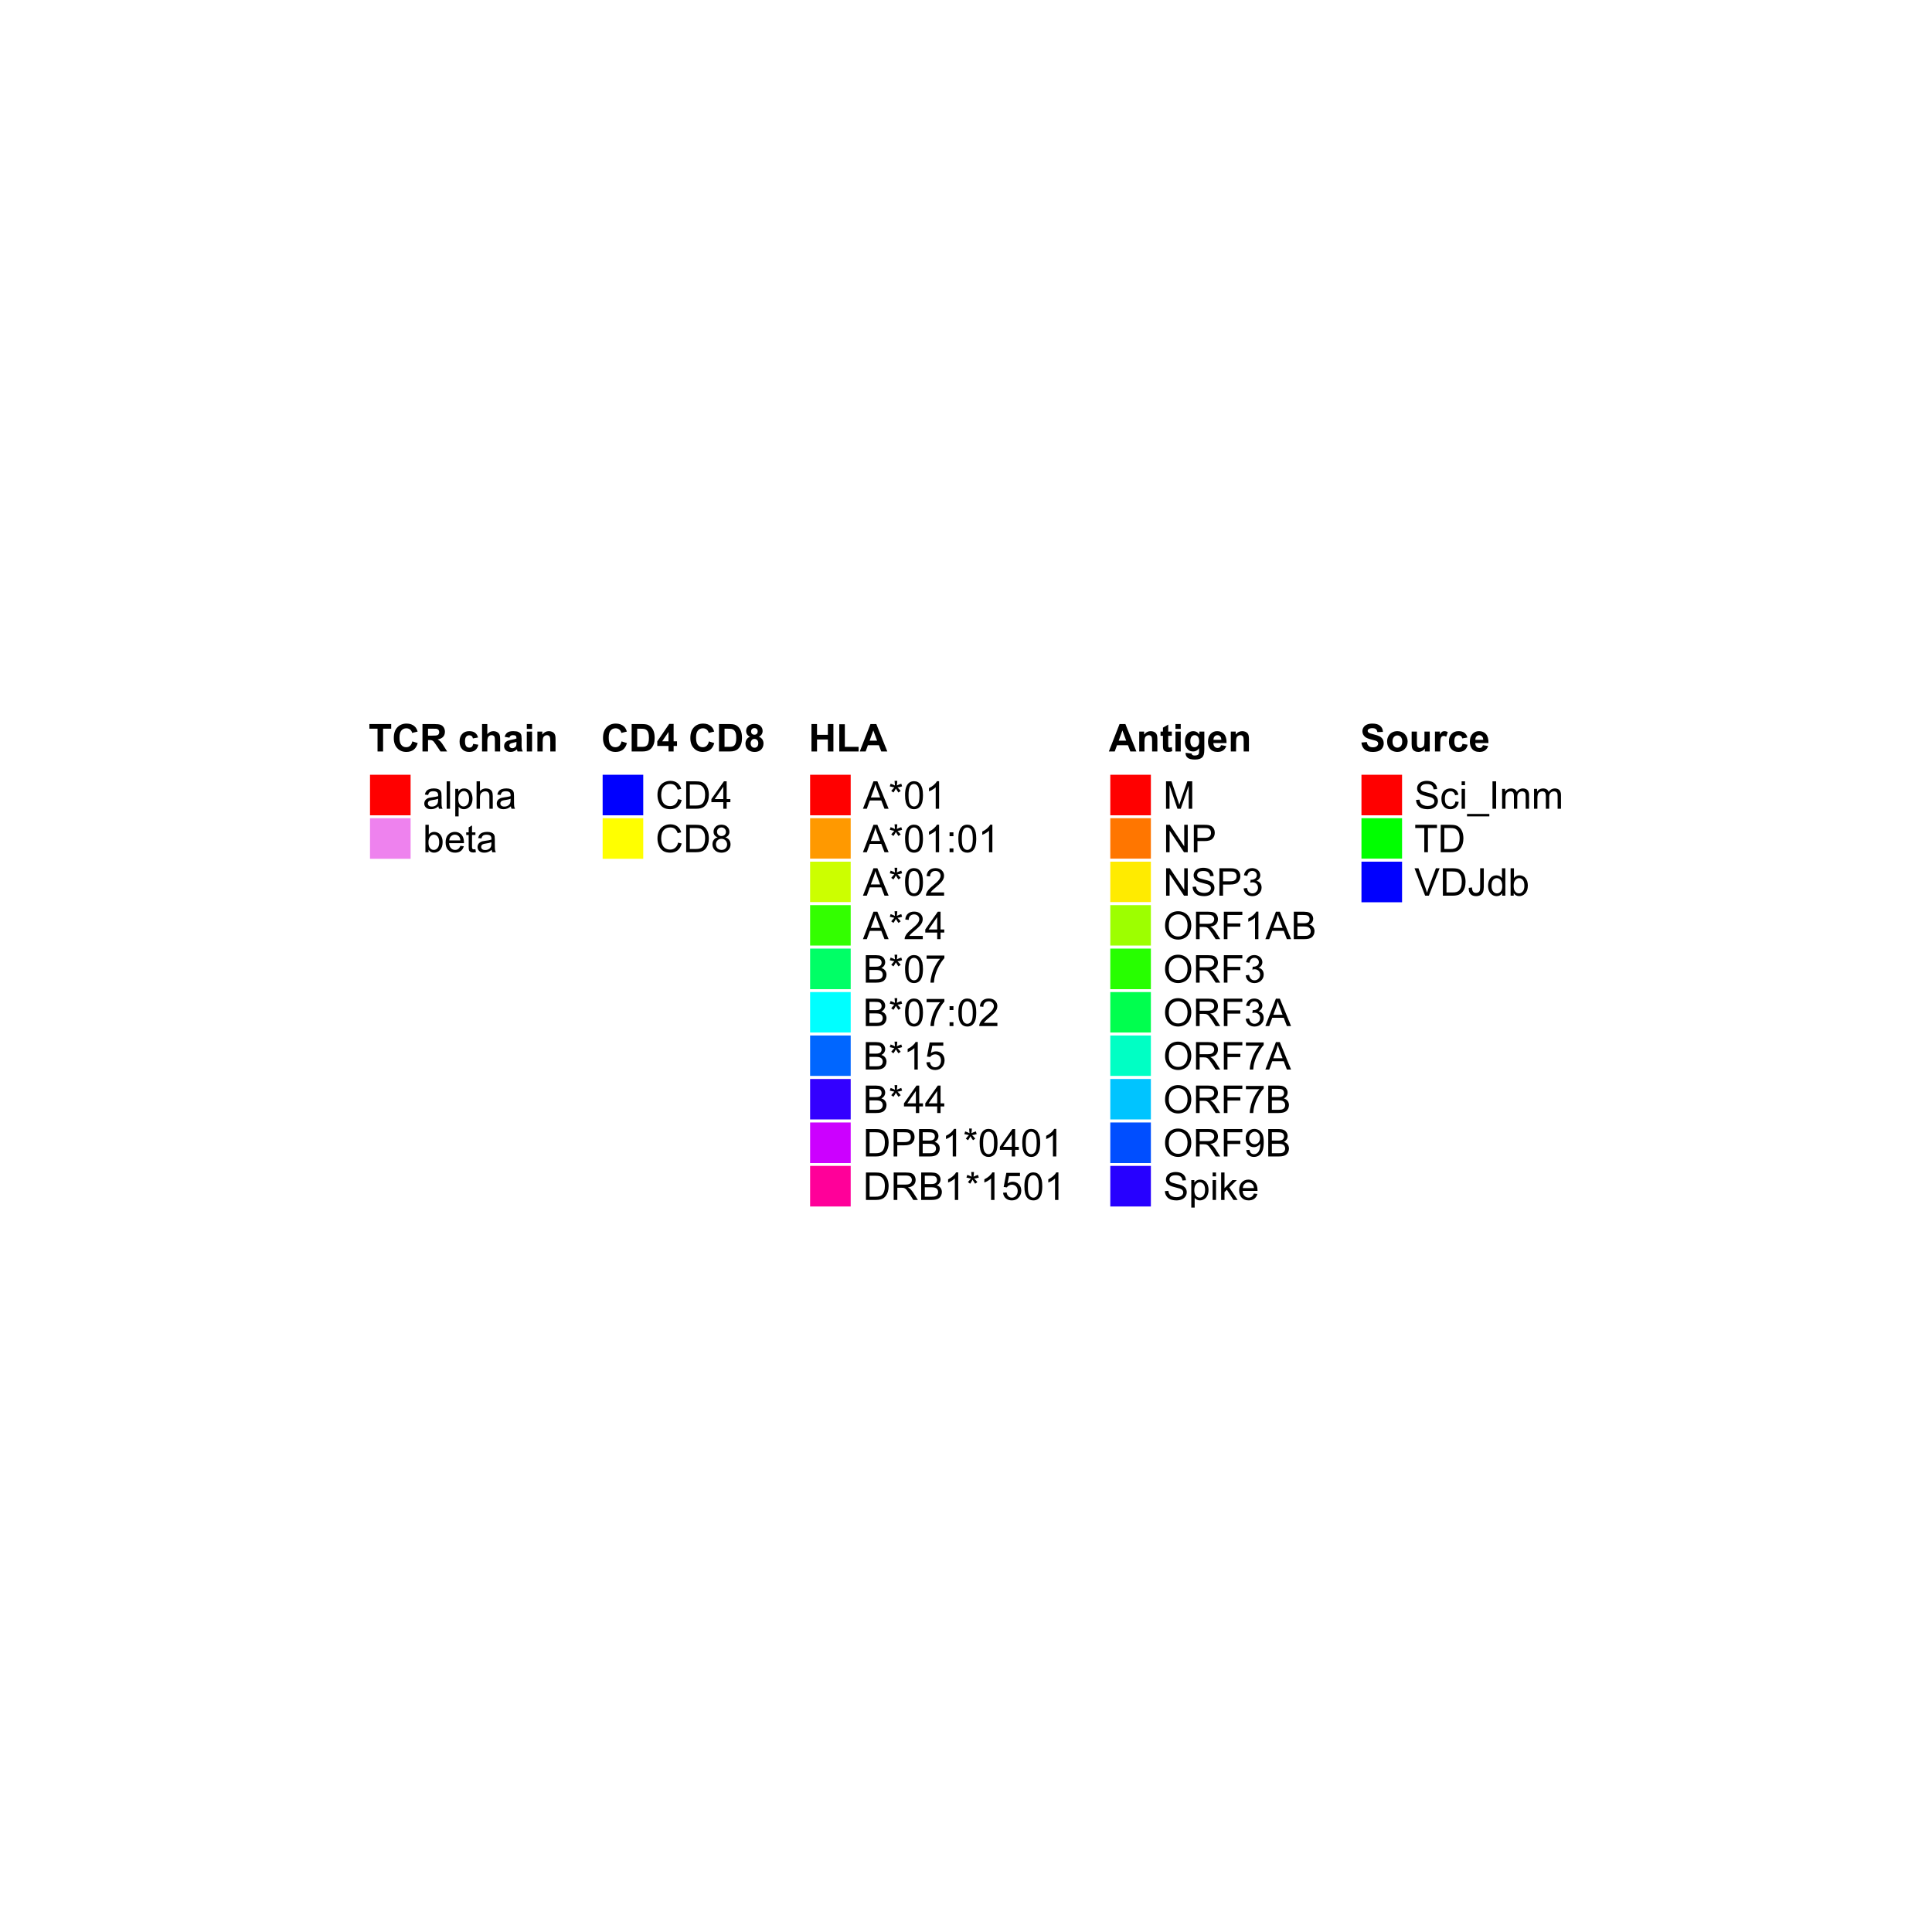 <?xml version="1.0" encoding="UTF-8"?>
<svg xmlns="http://www.w3.org/2000/svg" xmlns:xlink="http://www.w3.org/1999/xlink" width="504pt" height="504pt" viewBox="0 0 504 504" version="1.1">
<defs>
<g>
<symbol overflow="visible" id="glyph0-0">
<path style="stroke:none;" d="M 1.25 0 L 1.25 -6.25 L 6.25 -6.25 L 6.25 0 Z M 1.406 -0.156 L 6.094 -0.156 L 6.094 -6.094 L 1.406 -6.094 Z M 1.406 -0.156 "/>
</symbol>
<symbol overflow="visible" id="glyph0-1">
<path style="stroke:none;" d="M 2.34 0 L 2.34 -5.945 L 0.215 -5.945 L 0.215 -7.156 L 5.902 -7.156 L 5.902 -5.945 L 3.785 -5.945 L 3.785 0 Z M 2.34 0 "/>
</symbol>
<symbol overflow="visible" id="glyph0-2">
<path style="stroke:none;" d="M 5.309 -2.633 L 6.711 -2.188 C 6.492 -1.402 6.137 -0.824 5.637 -0.445 C 5.137 -0.07 4.5 0.117 3.734 0.121 C 2.781 0.117 2 -0.203 1.391 -0.852 C 0.773 -1.5 0.469 -2.391 0.473 -3.516 C 0.469 -4.707 0.777 -5.633 1.395 -6.293 C 2.012 -6.949 2.82 -7.277 3.824 -7.281 C 4.695 -7.277 5.406 -7.02 5.957 -6.504 C 6.281 -6.199 6.523 -5.758 6.688 -5.188 L 5.258 -4.844 C 5.172 -5.211 4.996 -5.504 4.73 -5.723 C 4.457 -5.938 4.133 -6.047 3.75 -6.047 C 3.219 -6.047 2.785 -5.855 2.457 -5.473 C 2.121 -5.09 1.957 -4.473 1.961 -3.625 C 1.957 -2.715 2.121 -2.07 2.449 -1.688 C 2.773 -1.305 3.195 -1.113 3.719 -1.113 C 4.102 -1.113 4.434 -1.234 4.711 -1.477 C 4.984 -1.719 5.184 -2.102 5.309 -2.633 Z M 5.309 -2.633 "/>
</symbol>
<symbol overflow="visible" id="glyph0-3">
<path style="stroke:none;" d="M 0.734 0 L 0.734 -7.156 L 3.773 -7.156 C 4.539 -7.152 5.094 -7.09 5.441 -6.965 C 5.785 -6.836 6.062 -6.605 6.273 -6.277 C 6.48 -5.945 6.586 -5.57 6.586 -5.152 C 6.586 -4.609 6.426 -4.168 6.113 -3.82 C 5.793 -3.469 5.32 -3.246 4.695 -3.16 C 5.004 -2.973 5.262 -2.773 5.469 -2.559 C 5.672 -2.336 5.949 -1.949 6.293 -1.398 L 7.168 0 L 5.438 0 L 4.395 -1.559 C 4.02 -2.113 3.766 -2.461 3.633 -2.609 C 3.496 -2.75 3.352 -2.852 3.199 -2.906 C 3.043 -2.961 2.797 -2.988 2.469 -2.988 L 2.18 -2.988 L 2.18 0 Z M 2.18 -4.133 L 3.246 -4.133 C 3.941 -4.129 4.375 -4.16 4.547 -4.219 C 4.719 -4.273 4.852 -4.371 4.949 -4.52 C 5.047 -4.66 5.098 -4.84 5.098 -5.059 C 5.098 -5.297 5.031 -5.492 4.902 -5.641 C 4.773 -5.785 4.594 -5.879 4.359 -5.922 C 4.242 -5.934 3.891 -5.941 3.305 -5.945 L 2.18 -5.945 Z M 2.18 -4.133 "/>
</symbol>
<symbol overflow="visible" id="glyph0-4">
<path style="stroke:none;" d=""/>
</symbol>
<symbol overflow="visible" id="glyph0-5">
<path style="stroke:none;" d="M 5.238 -3.652 L 3.887 -3.406 C 3.84 -3.672 3.738 -3.875 3.578 -4.016 C 3.414 -4.148 3.203 -4.219 2.949 -4.223 C 2.605 -4.219 2.336 -4.102 2.133 -3.867 C 1.93 -3.633 1.828 -3.238 1.828 -2.688 C 1.828 -2.066 1.93 -1.629 2.137 -1.379 C 2.34 -1.121 2.617 -0.996 2.969 -1 C 3.227 -0.996 3.441 -1.07 3.609 -1.223 C 3.773 -1.367 3.891 -1.621 3.961 -1.988 L 5.309 -1.758 C 5.168 -1.137 4.898 -0.668 4.5 -0.355 C 4.102 -0.039 3.57 0.117 2.906 0.117 C 2.145 0.117 1.539 -0.121 1.09 -0.602 C 0.637 -1.078 0.41 -1.738 0.414 -2.586 C 0.41 -3.438 0.637 -4.105 1.094 -4.586 C 1.543 -5.062 2.156 -5.301 2.93 -5.305 C 3.559 -5.301 4.059 -5.164 4.434 -4.895 C 4.805 -4.621 5.074 -4.207 5.238 -3.652 Z M 5.238 -3.652 "/>
</symbol>
<symbol overflow="visible" id="glyph0-6">
<path style="stroke:none;" d="M 2.086 -7.156 L 2.086 -4.527 C 2.527 -5.043 3.055 -5.301 3.672 -5.305 C 3.984 -5.301 4.27 -5.242 4.523 -5.129 C 4.777 -5.008 4.969 -4.859 5.098 -4.68 C 5.227 -4.496 5.312 -4.293 5.363 -4.074 C 5.406 -3.848 5.43 -3.504 5.434 -3.043 L 5.434 0 L 4.062 0 L 4.062 -2.738 C 4.059 -3.277 4.035 -3.625 3.984 -3.773 C 3.93 -3.918 3.836 -4.031 3.707 -4.121 C 3.574 -4.207 3.41 -4.254 3.211 -4.254 C 2.984 -4.254 2.781 -4.195 2.602 -4.086 C 2.422 -3.973 2.289 -3.809 2.211 -3.586 C 2.125 -3.359 2.086 -3.027 2.086 -2.598 L 2.086 0 L 0.711 0 L 0.711 -7.156 Z M 2.086 -7.156 "/>
</symbol>
<symbol overflow="visible" id="glyph0-7">
<path style="stroke:none;" d="M 1.742 -3.602 L 0.5 -3.828 C 0.633 -4.324 0.875 -4.695 1.219 -4.941 C 1.562 -5.18 2.07 -5.301 2.742 -5.305 C 3.355 -5.301 3.812 -5.23 4.113 -5.086 C 4.41 -4.938 4.617 -4.75 4.742 -4.531 C 4.859 -4.305 4.922 -3.898 4.926 -3.305 L 4.914 -1.703 C 4.91 -1.246 4.93 -0.91 4.977 -0.695 C 5.016 -0.477 5.102 -0.246 5.227 0 L 3.867 0 C 3.828 -0.09 3.781 -0.223 3.734 -0.406 C 3.711 -0.484 3.695 -0.539 3.688 -0.566 C 3.449 -0.336 3.199 -0.164 2.934 -0.055 C 2.664 0.062 2.379 0.117 2.078 0.117 C 1.543 0.117 1.121 -0.027 0.816 -0.316 C 0.504 -0.605 0.352 -0.969 0.355 -1.414 C 0.352 -1.703 0.422 -1.965 0.566 -2.199 C 0.703 -2.426 0.898 -2.602 1.152 -2.727 C 1.402 -2.844 1.766 -2.953 2.246 -3.047 C 2.883 -3.164 3.328 -3.273 3.578 -3.383 L 3.578 -3.52 C 3.574 -3.781 3.508 -3.969 3.383 -4.082 C 3.25 -4.195 3.008 -4.254 2.648 -4.254 C 2.402 -4.254 2.211 -4.203 2.074 -4.109 C 1.938 -4.008 1.824 -3.84 1.742 -3.602 Z M 3.578 -2.492 C 3.402 -2.43 3.125 -2.359 2.742 -2.277 C 2.359 -2.195 2.109 -2.117 1.996 -2.039 C 1.812 -1.914 1.723 -1.754 1.727 -1.559 C 1.723 -1.363 1.793 -1.195 1.941 -1.059 C 2.082 -0.918 2.266 -0.848 2.492 -0.852 C 2.734 -0.848 2.973 -0.93 3.199 -1.094 C 3.363 -1.215 3.469 -1.367 3.523 -1.547 C 3.555 -1.664 3.574 -1.887 3.578 -2.219 Z M 3.578 -2.492 "/>
</symbol>
<symbol overflow="visible" id="glyph0-8">
<path style="stroke:none;" d="M 0.719 -5.891 L 0.719 -7.156 L 2.09 -7.156 L 2.09 -5.891 Z M 0.719 0 L 0.719 -5.188 L 2.09 -5.188 L 2.09 0 Z M 0.719 0 "/>
</symbol>
<symbol overflow="visible" id="glyph0-9">
<path style="stroke:none;" d="M 5.434 0 L 4.062 0 L 4.062 -2.648 C 4.059 -3.203 4.031 -3.562 3.973 -3.73 C 3.914 -3.895 3.816 -4.023 3.688 -4.117 C 3.555 -4.207 3.398 -4.254 3.211 -4.254 C 2.973 -4.254 2.758 -4.188 2.57 -4.059 C 2.379 -3.926 2.25 -3.754 2.184 -3.539 C 2.109 -3.324 2.074 -2.926 2.078 -2.348 L 2.078 0 L 0.707 0 L 0.707 -5.188 L 1.984 -5.188 L 1.984 -4.422 C 2.434 -5.008 3.004 -5.301 3.691 -5.305 C 3.992 -5.301 4.266 -5.246 4.52 -5.141 C 4.77 -5.027 4.961 -4.891 5.09 -4.723 C 5.215 -4.551 5.305 -4.355 5.355 -4.145 C 5.406 -3.926 5.43 -3.621 5.434 -3.223 Z M 5.434 0 "/>
</symbol>
<symbol overflow="visible" id="glyph0-10">
<path style="stroke:none;" d="M 0.723 -7.156 L 3.363 -7.156 C 3.957 -7.152 4.41 -7.109 4.727 -7.023 C 5.145 -6.895 5.504 -6.676 5.805 -6.363 C 6.102 -6.047 6.328 -5.66 6.488 -5.203 C 6.641 -4.742 6.719 -4.176 6.723 -3.512 C 6.719 -2.918 6.648 -2.41 6.504 -1.988 C 6.324 -1.465 6.066 -1.043 5.738 -0.723 C 5.48 -0.473 5.145 -0.285 4.723 -0.152 C 4.402 -0.051 3.973 0 3.441 0 L 0.723 0 Z M 2.168 -5.945 L 2.168 -1.207 L 3.246 -1.207 C 3.648 -1.207 3.938 -1.227 4.121 -1.273 C 4.352 -1.328 4.547 -1.43 4.703 -1.57 C 4.855 -1.711 4.98 -1.941 5.082 -2.262 C 5.176 -2.582 5.227 -3.02 5.23 -3.574 C 5.227 -4.129 5.176 -4.551 5.082 -4.848 C 4.98 -5.141 4.844 -5.371 4.672 -5.539 C 4.492 -5.703 4.27 -5.816 4.004 -5.879 C 3.801 -5.918 3.406 -5.941 2.816 -5.945 Z M 2.168 -5.945 "/>
</symbol>
<symbol overflow="visible" id="glyph0-11">
<path style="stroke:none;" d="M 3.117 0 L 3.117 -1.441 L 0.188 -1.441 L 0.188 -2.641 L 3.289 -7.188 L 4.445 -7.188 L 4.445 -2.648 L 5.332 -2.648 L 5.332 -1.441 L 4.445 -1.441 L 4.445 0 Z M 3.117 -2.648 L 3.117 -5.094 L 1.469 -2.648 Z M 3.117 -2.648 "/>
</symbol>
<symbol overflow="visible" id="glyph0-12">
<path style="stroke:none;" d="M 1.602 -3.863 C 1.242 -4.008 0.984 -4.215 0.828 -4.48 C 0.664 -4.742 0.586 -5.031 0.586 -5.344 C 0.586 -5.875 0.77 -6.312 1.145 -6.664 C 1.512 -7.008 2.043 -7.184 2.734 -7.188 C 3.41 -7.184 3.938 -7.008 4.316 -6.664 C 4.691 -6.312 4.879 -5.875 4.883 -5.344 C 4.879 -5.008 4.793 -4.711 4.625 -4.453 C 4.449 -4.195 4.207 -3.996 3.898 -3.863 C 4.289 -3.699 4.59 -3.469 4.801 -3.164 C 5.004 -2.855 5.109 -2.5 5.113 -2.105 C 5.109 -1.441 4.898 -0.906 4.48 -0.492 C 4.055 -0.082 3.492 0.121 2.797 0.125 C 2.141 0.121 1.602 -0.047 1.172 -0.387 C 0.66 -0.789 0.402 -1.34 0.406 -2.047 C 0.402 -2.43 0.5 -2.785 0.691 -3.109 C 0.883 -3.434 1.184 -3.684 1.602 -3.863 Z M 1.883 -5.242 C 1.879 -4.969 1.957 -4.758 2.113 -4.605 C 2.266 -4.449 2.473 -4.371 2.734 -4.375 C 2.992 -4.371 3.199 -4.449 3.359 -4.605 C 3.512 -4.762 3.59 -4.977 3.594 -5.25 C 3.59 -5.504 3.512 -5.707 3.359 -5.863 C 3.203 -6.016 3 -6.094 2.75 -6.098 C 2.48 -6.094 2.27 -6.016 2.117 -5.863 C 1.957 -5.703 1.879 -5.496 1.883 -5.242 Z M 1.758 -2.18 C 1.758 -1.797 1.852 -1.5 2.047 -1.293 C 2.238 -1.078 2.48 -0.973 2.773 -0.977 C 3.055 -0.973 3.289 -1.074 3.477 -1.281 C 3.656 -1.48 3.75 -1.773 3.754 -2.164 C 3.75 -2.492 3.656 -2.762 3.469 -2.969 C 3.281 -3.172 3.043 -3.273 2.754 -3.277 C 2.418 -3.273 2.168 -3.16 2.004 -2.93 C 1.84 -2.695 1.758 -2.445 1.758 -2.18 Z M 1.758 -2.18 "/>
</symbol>
<symbol overflow="visible" id="glyph0-13">
<path style="stroke:none;" d="M 0.734 0 L 0.734 -7.156 L 2.18 -7.156 L 2.18 -4.34 L 5.008 -4.34 L 5.008 -7.156 L 6.453 -7.156 L 6.453 0 L 5.008 0 L 5.008 -3.129 L 2.18 -3.129 L 2.18 0 Z M 0.734 0 "/>
</symbol>
<symbol overflow="visible" id="glyph0-14">
<path style="stroke:none;" d="M 0.766 0 L 0.766 -7.102 L 2.211 -7.102 L 2.211 -1.207 L 5.805 -1.207 L 5.805 0 Z M 0.766 0 "/>
</symbol>
<symbol overflow="visible" id="glyph0-15">
<path style="stroke:none;" d="M 7.184 0 L 5.609 0 L 4.984 -1.625 L 2.125 -1.625 L 1.531 0 L 0 0 L 2.789 -7.156 L 4.316 -7.156 Z M 4.523 -2.832 L 3.535 -5.488 L 2.57 -2.832 Z M 4.523 -2.832 "/>
</symbol>
<symbol overflow="visible" id="glyph0-16">
<path style="stroke:none;" d="M 3.094 -5.188 L 3.094 -4.094 L 2.156 -4.094 L 2.156 -2 C 2.156 -1.574 2.164 -1.328 2.184 -1.262 C 2.199 -1.188 2.238 -1.129 2.305 -1.086 C 2.367 -1.039 2.445 -1.02 2.539 -1.02 C 2.664 -1.02 2.848 -1.062 3.09 -1.152 L 3.207 -0.086 C 2.887 0.051 2.527 0.117 2.125 0.117 C 1.875 0.117 1.652 0.078 1.453 -0.008 C 1.254 -0.086 1.105 -0.195 1.016 -0.328 C 0.922 -0.461 0.859 -0.637 0.824 -0.863 C 0.793 -1.02 0.777 -1.344 0.781 -1.832 L 0.781 -4.094 L 0.152 -4.094 L 0.152 -5.188 L 0.781 -5.188 L 0.781 -6.215 L 2.156 -7.016 L 2.156 -5.188 Z M 3.094 -5.188 "/>
</symbol>
<symbol overflow="visible" id="glyph0-17">
<path style="stroke:none;" d="M 0.59 0.344 L 2.156 0.531 C 2.18 0.711 2.238 0.836 2.34 0.906 C 2.465 1.004 2.672 1.055 2.953 1.055 C 3.312 1.055 3.578 1 3.758 0.895 C 3.875 0.82 3.969 0.703 4.031 0.547 C 4.074 0.43 4.094 0.223 4.098 -0.082 L 4.098 -0.84 C 3.684 -0.277 3.168 0 2.543 0 C 1.848 0 1.297 -0.293 0.891 -0.883 C 0.57 -1.348 0.41 -1.926 0.41 -2.621 C 0.41 -3.488 0.617 -4.152 1.035 -4.613 C 1.453 -5.07 1.973 -5.301 2.598 -5.305 C 3.234 -5.301 3.766 -5.02 4.184 -4.457 L 4.184 -5.188 L 5.469 -5.188 L 5.469 -0.531 C 5.465 0.082 5.414 0.535 5.316 0.84 C 5.211 1.137 5.07 1.375 4.891 1.551 C 4.707 1.723 4.465 1.859 4.16 1.957 C 3.855 2.055 3.469 2.102 3.008 2.105 C 2.125 2.102 1.504 1.953 1.137 1.652 C 0.77 1.352 0.586 0.969 0.586 0.508 C 0.586 0.457 0.586 0.402 0.59 0.344 Z M 1.816 -2.699 C 1.816 -2.148 1.922 -1.746 2.137 -1.492 C 2.348 -1.234 2.609 -1.105 2.926 -1.109 C 3.258 -1.105 3.543 -1.238 3.773 -1.5 C 4.004 -1.762 4.117 -2.148 4.121 -2.664 C 4.117 -3.199 4.008 -3.598 3.789 -3.863 C 3.566 -4.121 3.285 -4.254 2.949 -4.254 C 2.617 -4.254 2.348 -4.125 2.137 -3.867 C 1.922 -3.609 1.816 -3.219 1.816 -2.699 Z M 1.816 -2.699 "/>
</symbol>
<symbol overflow="visible" id="glyph0-18">
<path style="stroke:none;" d="M 3.719 -1.648 L 5.086 -1.422 C 4.91 -0.918 4.633 -0.535 4.254 -0.273 C 3.875 -0.012 3.398 0.117 2.832 0.117 C 1.926 0.117 1.258 -0.176 0.828 -0.766 C 0.484 -1.238 0.316 -1.836 0.316 -2.555 C 0.316 -3.414 0.539 -4.086 0.988 -4.574 C 1.438 -5.059 2.008 -5.301 2.695 -5.305 C 3.465 -5.301 4.07 -5.047 4.52 -4.539 C 4.965 -4.027 5.18 -3.246 5.16 -2.195 L 1.723 -2.195 C 1.73 -1.785 1.84 -1.469 2.055 -1.246 C 2.266 -1.016 2.531 -0.902 2.848 -0.906 C 3.059 -0.902 3.238 -0.961 3.387 -1.082 C 3.535 -1.195 3.645 -1.383 3.719 -1.648 Z M 3.797 -3.039 C 3.789 -3.434 3.688 -3.734 3.492 -3.941 C 3.297 -4.148 3.059 -4.254 2.777 -4.254 C 2.477 -4.254 2.227 -4.145 2.035 -3.926 C 1.836 -3.707 1.742 -3.41 1.75 -3.039 Z M 3.797 -3.039 "/>
</symbol>
<symbol overflow="visible" id="glyph0-19">
<path style="stroke:none;" d="M 0.359 -2.328 L 1.766 -2.465 C 1.848 -1.992 2.02 -1.645 2.281 -1.426 C 2.539 -1.199 2.891 -1.09 3.328 -1.094 C 3.793 -1.09 4.141 -1.188 4.379 -1.387 C 4.613 -1.582 4.734 -1.812 4.734 -2.078 C 4.734 -2.246 4.684 -2.391 4.586 -2.512 C 4.484 -2.629 4.312 -2.73 4.066 -2.82 C 3.895 -2.875 3.508 -2.98 2.91 -3.133 C 2.133 -3.324 1.59 -3.562 1.281 -3.844 C 0.84 -4.234 0.621 -4.711 0.621 -5.281 C 0.621 -5.641 0.723 -5.984 0.93 -6.305 C 1.137 -6.621 1.434 -6.863 1.824 -7.031 C 2.207 -7.195 2.68 -7.277 3.234 -7.281 C 4.129 -7.277 4.801 -7.078 5.258 -6.688 C 5.711 -6.289 5.953 -5.766 5.977 -5.113 L 4.531 -5.047 C 4.465 -5.414 4.332 -5.68 4.133 -5.844 C 3.926 -6 3.621 -6.082 3.219 -6.086 C 2.793 -6.082 2.465 -5.996 2.23 -5.824 C 2.074 -5.715 1.996 -5.566 2 -5.383 C 1.996 -5.207 2.07 -5.062 2.219 -4.945 C 2.398 -4.793 2.84 -4.633 3.547 -4.469 C 4.246 -4.301 4.766 -4.129 5.105 -3.953 C 5.438 -3.773 5.703 -3.531 5.895 -3.227 C 6.082 -2.918 6.176 -2.539 6.18 -2.086 C 6.176 -1.672 6.062 -1.285 5.84 -0.93 C 5.609 -0.57 5.289 -0.305 4.875 -0.133 C 4.457 0.039 3.938 0.121 3.316 0.125 C 2.41 0.121 1.715 -0.082 1.23 -0.5 C 0.746 -0.914 0.453 -1.523 0.359 -2.328 Z M 0.359 -2.328 "/>
</symbol>
<symbol overflow="visible" id="glyph0-20">
<path style="stroke:none;" d="M 0.398 -2.664 C 0.398 -3.121 0.508 -3.562 0.734 -3.988 C 0.957 -4.414 1.277 -4.738 1.691 -4.965 C 2.102 -5.188 2.562 -5.301 3.07 -5.305 C 3.855 -5.301 4.496 -5.047 5 -4.539 C 5.496 -4.027 5.746 -3.383 5.75 -2.609 C 5.746 -1.82 5.496 -1.172 4.992 -0.656 C 4.484 -0.141 3.848 0.117 3.082 0.117 C 2.605 0.117 2.148 0.012 1.719 -0.203 C 1.285 -0.418 0.957 -0.734 0.734 -1.148 C 0.508 -1.562 0.398 -2.066 0.398 -2.664 Z M 1.805 -2.594 C 1.805 -2.074 1.926 -1.68 2.172 -1.41 C 2.414 -1.133 2.715 -0.996 3.078 -1 C 3.43 -0.996 3.73 -1.133 3.977 -1.41 C 4.215 -1.68 4.336 -2.078 4.34 -2.602 C 4.336 -3.109 4.215 -3.5 3.977 -3.773 C 3.73 -4.047 3.43 -4.184 3.078 -4.184 C 2.715 -4.184 2.414 -4.047 2.172 -3.773 C 1.926 -3.5 1.805 -3.105 1.805 -2.594 Z M 1.805 -2.594 "/>
</symbol>
<symbol overflow="visible" id="glyph0-21">
<path style="stroke:none;" d="M 4.133 0 L 4.133 -0.777 C 3.938 -0.496 3.691 -0.277 3.387 -0.121 C 3.078 0.039 2.754 0.117 2.414 0.117 C 2.062 0.117 1.746 0.043 1.473 -0.113 C 1.191 -0.262 0.992 -0.477 0.871 -0.758 C 0.746 -1.031 0.684 -1.414 0.688 -1.906 L 0.688 -5.188 L 2.062 -5.188 L 2.062 -2.805 C 2.062 -2.074 2.086 -1.625 2.137 -1.461 C 2.184 -1.293 2.273 -1.164 2.41 -1.07 C 2.543 -0.973 2.715 -0.926 2.922 -0.93 C 3.152 -0.926 3.363 -0.988 3.551 -1.121 C 3.734 -1.246 3.859 -1.406 3.93 -1.598 C 3.996 -1.785 4.031 -2.254 4.031 -3 L 4.031 -5.188 L 5.406 -5.188 L 5.406 0 Z M 4.133 0 "/>
</symbol>
<symbol overflow="visible" id="glyph0-22">
<path style="stroke:none;" d="M 2.031 0 L 0.66 0 L 0.66 -5.188 L 1.934 -5.188 L 1.934 -4.449 C 2.152 -4.793 2.348 -5.023 2.52 -5.137 C 2.691 -5.246 2.891 -5.301 3.117 -5.305 C 3.43 -5.301 3.73 -5.215 4.02 -5.043 L 3.594 -3.848 C 3.359 -3.992 3.145 -4.066 2.949 -4.07 C 2.754 -4.066 2.594 -4.012 2.461 -3.91 C 2.328 -3.801 2.223 -3.613 2.145 -3.34 C 2.066 -3.062 2.027 -2.48 2.031 -1.602 Z M 2.031 0 "/>
</symbol>
<symbol overflow="visible" id="glyph1-0">
<path style="stroke:none;" d="M 1.25 0 L 1.25 -6.25 L 6.25 -6.25 L 6.25 0 Z M 1.406 -0.156 L 6.094 -0.156 L 6.094 -6.094 L 1.406 -6.094 Z M 1.406 -0.156 "/>
</symbol>
<symbol overflow="visible" id="glyph1-1">
<path style="stroke:none;" d="M 4.043 -0.641 C 3.715 -0.359 3.398 -0.164 3.102 -0.055 C 2.797 0.062 2.477 0.117 2.133 0.117 C 1.562 0.117 1.125 -0.02 0.82 -0.301 C 0.512 -0.574 0.355 -0.93 0.359 -1.367 C 0.355 -1.617 0.414 -1.852 0.531 -2.062 C 0.645 -2.273 0.797 -2.441 0.988 -2.566 C 1.172 -2.691 1.383 -2.785 1.621 -2.855 C 1.789 -2.898 2.051 -2.945 2.402 -2.988 C 3.113 -3.074 3.633 -3.172 3.969 -3.289 C 3.969 -3.406 3.973 -3.484 3.977 -3.52 C 3.973 -3.875 3.891 -4.129 3.727 -4.277 C 3.5 -4.473 3.164 -4.57 2.727 -4.574 C 2.309 -4.57 2.004 -4.496 1.809 -4.355 C 1.609 -4.207 1.465 -3.953 1.371 -3.59 L 0.512 -3.707 C 0.586 -4.07 0.715 -4.367 0.898 -4.598 C 1.074 -4.82 1.336 -4.996 1.676 -5.121 C 2.012 -5.242 2.402 -5.301 2.852 -5.305 C 3.293 -5.301 3.652 -5.25 3.93 -5.148 C 4.203 -5.043 4.406 -4.91 4.539 -4.754 C 4.668 -4.59 4.758 -4.391 4.812 -4.156 C 4.84 -4 4.855 -3.73 4.859 -3.344 L 4.859 -2.172 C 4.855 -1.352 4.875 -0.836 4.914 -0.621 C 4.949 -0.402 5.023 -0.195 5.137 0 L 4.219 0 C 4.125 -0.18 4.066 -0.391 4.043 -0.641 Z M 3.969 -2.602 C 3.648 -2.469 3.172 -2.355 2.535 -2.27 C 2.172 -2.215 1.914 -2.156 1.766 -2.094 C 1.613 -2.023 1.5 -1.93 1.418 -1.809 C 1.336 -1.68 1.293 -1.539 1.297 -1.391 C 1.293 -1.152 1.383 -0.957 1.562 -0.805 C 1.738 -0.645 2 -0.566 2.344 -0.57 C 2.68 -0.566 2.98 -0.641 3.246 -0.793 C 3.508 -0.938 3.699 -1.141 3.828 -1.402 C 3.918 -1.598 3.965 -1.891 3.969 -2.281 Z M 3.969 -2.602 "/>
</symbol>
<symbol overflow="visible" id="glyph1-2">
<path style="stroke:none;" d="M 0.641 0 L 0.641 -7.156 L 1.52 -7.156 L 1.52 0 Z M 0.641 0 "/>
</symbol>
<symbol overflow="visible" id="glyph1-3">
<path style="stroke:none;" d="M 0.66 1.988 L 0.66 -5.188 L 1.461 -5.188 L 1.461 -4.512 C 1.645 -4.773 1.859 -4.969 2.098 -5.105 C 2.336 -5.234 2.625 -5.301 2.965 -5.305 C 3.406 -5.301 3.797 -5.188 4.137 -4.961 C 4.473 -4.73 4.727 -4.41 4.902 -3.996 C 5.07 -3.582 5.156 -3.125 5.16 -2.633 C 5.156 -2.098 5.062 -1.621 4.875 -1.199 C 4.684 -0.773 4.406 -0.449 4.043 -0.223 C 3.68 0.004 3.297 0.117 2.898 0.117 C 2.605 0.117 2.344 0.059 2.109 -0.066 C 1.875 -0.188 1.684 -0.348 1.539 -0.539 L 1.539 1.988 Z M 1.453 -2.562 C 1.453 -1.891 1.586 -1.398 1.859 -1.082 C 2.125 -0.762 2.453 -0.602 2.844 -0.605 C 3.23 -0.602 3.566 -0.77 3.844 -1.102 C 4.121 -1.43 4.258 -1.941 4.262 -2.637 C 4.258 -3.297 4.121 -3.789 3.852 -4.121 C 3.578 -4.445 3.258 -4.609 2.883 -4.613 C 2.508 -4.609 2.176 -4.434 1.887 -4.086 C 1.598 -3.734 1.453 -3.227 1.453 -2.562 Z M 1.453 -2.562 "/>
</symbol>
<symbol overflow="visible" id="glyph1-4">
<path style="stroke:none;" d="M 0.66 0 L 0.66 -7.156 L 1.539 -7.156 L 1.539 -4.59 C 1.945 -5.062 2.461 -5.301 3.09 -5.305 C 3.473 -5.301 3.809 -5.227 4.09 -5.074 C 4.371 -4.922 4.574 -4.711 4.699 -4.445 C 4.82 -4.176 4.879 -3.789 4.883 -3.285 L 4.883 0 L 4.004 0 L 4.004 -3.285 C 4 -3.723 3.906 -4.043 3.719 -4.246 C 3.527 -4.445 3.258 -4.547 2.91 -4.547 C 2.648 -4.547 2.402 -4.477 2.176 -4.344 C 1.941 -4.203 1.777 -4.02 1.684 -3.793 C 1.582 -3.559 1.535 -3.242 1.539 -2.836 L 1.539 0 Z M 0.66 0 "/>
</symbol>
<symbol overflow="visible" id="glyph1-5">
<path style="stroke:none;" d="M 1.469 0 L 0.656 0 L 0.656 -7.156 L 1.531 -7.156 L 1.531 -4.605 C 1.898 -5.07 2.375 -5.301 2.953 -5.305 C 3.273 -5.301 3.574 -5.238 3.859 -5.109 C 4.145 -4.98 4.379 -4.797 4.562 -4.566 C 4.746 -4.332 4.891 -4.055 4.996 -3.727 C 5.098 -3.398 5.148 -3.047 5.152 -2.672 C 5.148 -1.781 4.93 -1.094 4.492 -0.609 C 4.051 -0.125 3.523 0.117 2.91 0.117 C 2.297 0.117 1.816 -0.137 1.469 -0.648 Z M 1.461 -2.633 C 1.457 -2.008 1.543 -1.559 1.715 -1.285 C 1.988 -0.828 2.363 -0.602 2.836 -0.605 C 3.219 -0.602 3.551 -0.77 3.832 -1.105 C 4.113 -1.438 4.254 -1.934 4.254 -2.598 C 4.254 -3.27 4.117 -3.77 3.848 -4.094 C 3.578 -4.414 3.254 -4.574 2.875 -4.578 C 2.488 -4.574 2.156 -4.41 1.879 -4.078 C 1.598 -3.742 1.457 -3.258 1.461 -2.633 Z M 1.461 -2.633 "/>
</symbol>
<symbol overflow="visible" id="glyph1-6">
<path style="stroke:none;" d="M 4.211 -1.672 L 5.117 -1.559 C 4.969 -1.027 4.703 -0.613 4.32 -0.32 C 3.93 -0.027 3.438 0.117 2.836 0.117 C 2.078 0.117 1.477 -0.113 1.031 -0.582 C 0.586 -1.047 0.363 -1.703 0.367 -2.547 C 0.363 -3.418 0.586 -4.098 1.039 -4.582 C 1.484 -5.062 2.07 -5.301 2.789 -5.305 C 3.48 -5.301 4.047 -5.066 4.488 -4.594 C 4.926 -4.121 5.145 -3.457 5.148 -2.602 C 5.145 -2.547 5.141 -2.469 5.141 -2.367 L 1.273 -2.367 C 1.305 -1.797 1.469 -1.359 1.758 -1.059 C 2.047 -0.754 2.406 -0.602 2.844 -0.605 C 3.16 -0.602 3.434 -0.688 3.664 -0.859 C 3.891 -1.027 4.074 -1.297 4.211 -1.672 Z M 1.324 -3.09 L 4.219 -3.09 C 4.18 -3.523 4.066 -3.852 3.887 -4.07 C 3.605 -4.406 3.242 -4.574 2.797 -4.578 C 2.391 -4.574 2.051 -4.441 1.777 -4.172 C 1.5 -3.902 1.352 -3.539 1.324 -3.09 Z M 1.324 -3.09 "/>
</symbol>
<symbol overflow="visible" id="glyph1-7">
<path style="stroke:none;" d="M 2.578 -0.785 L 2.703 -0.008 C 2.453 0.047 2.234 0.07 2.039 0.07 C 1.719 0.07 1.469 0.02 1.297 -0.082 C 1.117 -0.184 0.996 -0.316 0.926 -0.48 C 0.855 -0.645 0.82 -0.988 0.82 -1.52 L 0.82 -4.5 L 0.176 -4.5 L 0.176 -5.188 L 0.82 -5.188 L 0.82 -6.469 L 1.695 -6.996 L 1.695 -5.188 L 2.578 -5.188 L 2.578 -4.5 L 1.695 -4.5 L 1.695 -1.469 C 1.691 -1.215 1.707 -1.055 1.742 -0.984 C 1.77 -0.914 1.82 -0.855 1.891 -0.812 C 1.957 -0.77 2.059 -0.75 2.191 -0.75 C 2.289 -0.75 2.418 -0.762 2.578 -0.785 Z M 2.578 -0.785 "/>
</symbol>
<symbol overflow="visible" id="glyph1-8">
<path style="stroke:none;" d="M 5.879 -2.508 L 6.828 -2.27 C 6.625 -1.488 6.27 -0.895 5.754 -0.488 C 5.238 -0.082 4.605 0.117 3.863 0.121 C 3.086 0.117 2.457 -0.035 1.977 -0.348 C 1.492 -0.66 1.125 -1.117 0.875 -1.715 C 0.621 -2.309 0.496 -2.949 0.5 -3.633 C 0.496 -4.375 0.641 -5.023 0.926 -5.582 C 1.207 -6.133 1.609 -6.555 2.141 -6.848 C 2.664 -7.133 3.242 -7.277 3.875 -7.281 C 4.59 -7.277 5.195 -7.094 5.684 -6.734 C 6.168 -6.367 6.508 -5.855 6.703 -5.195 L 5.773 -4.977 C 5.602 -5.492 5.359 -5.871 5.047 -6.113 C 4.727 -6.348 4.332 -6.469 3.859 -6.469 C 3.305 -6.469 2.844 -6.336 2.477 -6.074 C 2.105 -5.809 1.848 -5.453 1.699 -5.012 C 1.551 -4.562 1.477 -4.105 1.477 -3.637 C 1.477 -3.027 1.562 -2.496 1.742 -2.043 C 1.914 -1.586 2.191 -1.246 2.566 -1.023 C 2.941 -0.797 3.348 -0.684 3.785 -0.688 C 4.312 -0.684 4.758 -0.836 5.129 -1.145 C 5.496 -1.449 5.746 -1.906 5.879 -2.508 Z M 5.879 -2.508 "/>
</symbol>
<symbol overflow="visible" id="glyph1-9">
<path style="stroke:none;" d="M 0.773 0 L 0.773 -7.156 L 3.238 -7.156 C 3.789 -7.152 4.215 -7.121 4.512 -7.055 C 4.918 -6.961 5.266 -6.789 5.562 -6.543 C 5.938 -6.219 6.219 -5.809 6.406 -5.316 C 6.59 -4.816 6.684 -4.25 6.688 -3.617 C 6.684 -3.07 6.621 -2.59 6.496 -2.172 C 6.367 -1.75 6.203 -1.402 6.008 -1.129 C 5.805 -0.852 5.59 -0.637 5.355 -0.48 C 5.121 -0.32 4.836 -0.199 4.504 -0.121 C 4.168 -0.039 3.785 0 3.355 0 Z M 1.719 -0.844 L 3.246 -0.844 C 3.715 -0.844 4.082 -0.887 4.355 -0.977 C 4.621 -1.062 4.836 -1.188 5 -1.348 C 5.219 -1.57 5.395 -1.871 5.523 -2.25 C 5.645 -2.629 5.707 -3.09 5.711 -3.633 C 5.707 -4.383 5.586 -4.957 5.344 -5.359 C 5.098 -5.758 4.797 -6.027 4.449 -6.168 C 4.191 -6.262 3.785 -6.309 3.223 -6.312 L 1.719 -6.312 Z M 1.719 -0.844 "/>
</symbol>
<symbol overflow="visible" id="glyph1-10">
<path style="stroke:none;" d="M 3.234 0 L 3.234 -1.715 L 0.125 -1.715 L 0.125 -2.52 L 3.395 -7.156 L 4.109 -7.156 L 4.109 -2.52 L 5.078 -2.52 L 5.078 -1.715 L 4.109 -1.715 L 4.109 0 Z M 3.234 -2.52 L 3.234 -5.746 L 0.992 -2.52 Z M 3.234 -2.52 "/>
</symbol>
<symbol overflow="visible" id="glyph1-11">
<path style="stroke:none;" d="M 1.766 -3.883 C 1.398 -4.012 1.129 -4.203 0.957 -4.453 C 0.777 -4.699 0.691 -4.996 0.695 -5.344 C 0.691 -5.863 0.879 -6.301 1.254 -6.656 C 1.629 -7.008 2.125 -7.184 2.75 -7.188 C 3.371 -7.184 3.875 -7 4.258 -6.641 C 4.637 -6.273 4.828 -5.832 4.828 -5.316 C 4.828 -4.98 4.738 -4.691 4.566 -4.449 C 4.387 -4.199 4.125 -4.012 3.773 -3.883 C 4.211 -3.738 4.543 -3.508 4.777 -3.188 C 5.004 -2.867 5.121 -2.484 5.121 -2.047 C 5.121 -1.43 4.902 -0.918 4.473 -0.504 C 4.035 -0.09 3.469 0.117 2.766 0.121 C 2.055 0.117 1.484 -0.09 1.055 -0.504 C 0.621 -0.922 0.402 -1.441 0.406 -2.07 C 0.402 -2.531 0.52 -2.922 0.758 -3.238 C 0.992 -3.551 1.328 -3.766 1.766 -3.883 Z M 1.594 -5.371 C 1.594 -5.031 1.699 -4.754 1.918 -4.539 C 2.133 -4.324 2.418 -4.219 2.77 -4.219 C 3.105 -4.219 3.383 -4.324 3.602 -4.539 C 3.816 -4.75 3.926 -5.012 3.926 -5.32 C 3.926 -5.641 3.812 -5.91 3.59 -6.133 C 3.367 -6.352 3.09 -6.461 2.758 -6.465 C 2.422 -6.461 2.145 -6.355 1.926 -6.141 C 1.703 -5.926 1.594 -5.668 1.594 -5.371 Z M 1.309 -2.066 C 1.305 -1.812 1.363 -1.57 1.484 -1.336 C 1.602 -1.102 1.781 -0.918 2.016 -0.793 C 2.25 -0.66 2.5 -0.598 2.773 -0.602 C 3.188 -0.598 3.535 -0.73 3.812 -1.004 C 4.082 -1.27 4.219 -1.613 4.223 -2.035 C 4.219 -2.457 4.078 -2.809 3.801 -3.086 C 3.516 -3.359 3.164 -3.496 2.742 -3.5 C 2.328 -3.496 1.984 -3.359 1.715 -3.09 C 1.441 -2.812 1.305 -2.473 1.309 -2.066 Z M 1.309 -2.066 "/>
</symbol>
<symbol overflow="visible" id="glyph1-12">
<path style="stroke:none;" d="M -0.016 0 L 2.734 -7.156 L 3.754 -7.156 L 6.684 0 L 5.605 0 L 4.77 -2.168 L 1.777 -2.168 L 0.992 0 Z M 2.051 -2.938 L 4.477 -2.938 L 3.73 -4.922 C 3.5 -5.523 3.332 -6.016 3.223 -6.406 C 3.129 -5.945 3 -5.492 2.836 -5.039 Z M 2.051 -2.938 "/>
</symbol>
<symbol overflow="visible" id="glyph1-13">
<path style="stroke:none;" d="M 0.312 -5.844 L 0.539 -6.539 C 1.055 -6.355 1.43 -6.195 1.664 -6.062 C 1.602 -6.652 1.566 -7.059 1.566 -7.281 L 2.273 -7.281 C 2.266 -6.957 2.227 -6.555 2.164 -6.07 C 2.492 -6.238 2.879 -6.395 3.316 -6.539 L 3.539 -5.844 C 3.125 -5.703 2.719 -5.613 2.324 -5.57 C 2.52 -5.395 2.801 -5.086 3.164 -4.648 L 2.578 -4.234 C 2.391 -4.488 2.168 -4.836 1.91 -5.281 C 1.668 -4.82 1.453 -4.473 1.273 -4.234 L 0.699 -4.648 C 1.074 -5.109 1.344 -5.418 1.508 -5.57 C 1.086 -5.652 0.688 -5.742 0.312 -5.844 Z M 0.312 -5.844 "/>
</symbol>
<symbol overflow="visible" id="glyph1-14">
<path style="stroke:none;" d="M 0.414 -3.531 C 0.41 -4.375 0.496 -5.055 0.676 -5.574 C 0.848 -6.086 1.109 -6.484 1.453 -6.766 C 1.797 -7.043 2.227 -7.184 2.75 -7.188 C 3.129 -7.184 3.465 -7.105 3.758 -6.953 C 4.047 -6.797 4.289 -6.574 4.477 -6.285 C 4.664 -5.992 4.812 -5.637 4.922 -5.223 C 5.027 -4.801 5.078 -4.238 5.082 -3.531 C 5.078 -2.688 4.992 -2.008 4.824 -1.496 C 4.648 -0.977 4.391 -0.578 4.051 -0.301 C 3.703 -0.02 3.27 0.117 2.75 0.121 C 2.055 0.117 1.516 -0.129 1.125 -0.621 C 0.648 -1.215 0.41 -2.184 0.414 -3.531 Z M 1.32 -3.531 C 1.316 -2.352 1.453 -1.57 1.73 -1.184 C 2.004 -0.793 2.344 -0.598 2.75 -0.602 C 3.148 -0.598 3.488 -0.793 3.766 -1.188 C 4.039 -1.574 4.176 -2.355 4.18 -3.531 C 4.176 -4.707 4.039 -5.488 3.766 -5.879 C 3.488 -6.262 3.145 -6.457 2.738 -6.461 C 2.332 -6.457 2.012 -6.285 1.773 -5.945 C 1.469 -5.508 1.316 -4.703 1.32 -3.531 Z M 1.32 -3.531 "/>
</symbol>
<symbol overflow="visible" id="glyph1-15">
<path style="stroke:none;" d="M 3.727 0 L 2.848 0 L 2.848 -5.602 C 2.637 -5.398 2.359 -5.195 2.016 -4.992 C 1.672 -4.789 1.363 -4.637 1.09 -4.539 L 1.09 -5.391 C 1.582 -5.621 2.012 -5.898 2.379 -6.23 C 2.746 -6.555 3.004 -6.875 3.16 -7.188 L 3.727 -7.188 Z M 3.727 0 "/>
</symbol>
<symbol overflow="visible" id="glyph1-16">
<path style="stroke:none;" d="M 0.902 -4.184 L 0.902 -5.188 L 1.906 -5.188 L 1.906 -4.184 Z M 0.902 0 L 0.902 -1 L 1.906 -1 L 1.906 0 Z M 0.902 0 "/>
</symbol>
<symbol overflow="visible" id="glyph1-17">
<path style="stroke:none;" d="M 5.035 -0.844 L 5.035 0 L 0.305 0 C 0.297 -0.211 0.328 -0.414 0.406 -0.609 C 0.523 -0.93 0.719 -1.246 0.984 -1.562 C 1.25 -1.871 1.633 -2.234 2.133 -2.648 C 2.91 -3.281 3.434 -3.785 3.711 -4.16 C 3.98 -4.535 4.117 -4.887 4.121 -5.219 C 4.117 -5.566 3.992 -5.859 3.746 -6.102 C 3.496 -6.336 3.172 -6.457 2.773 -6.461 C 2.348 -6.457 2.012 -6.328 1.758 -6.078 C 1.5 -5.82 1.371 -5.469 1.371 -5.023 L 0.469 -5.117 C 0.531 -5.789 0.762 -6.305 1.168 -6.656 C 1.566 -7.008 2.109 -7.184 2.793 -7.188 C 3.477 -7.184 4.02 -6.992 4.422 -6.617 C 4.82 -6.234 5.02 -5.762 5.023 -5.199 C 5.02 -4.91 4.961 -4.629 4.848 -4.355 C 4.727 -4.074 4.535 -3.785 4.266 -3.48 C 3.992 -3.176 3.539 -2.754 2.91 -2.223 C 2.379 -1.777 2.039 -1.477 1.895 -1.32 C 1.742 -1.16 1.621 -1.004 1.523 -0.844 Z M 5.035 -0.844 "/>
</symbol>
<symbol overflow="visible" id="glyph1-18">
<path style="stroke:none;" d="M 0.734 0 L 0.734 -7.156 L 3.418 -7.156 C 3.961 -7.152 4.402 -7.082 4.734 -6.938 C 5.062 -6.793 5.32 -6.57 5.508 -6.27 C 5.695 -5.969 5.789 -5.652 5.789 -5.328 C 5.789 -5.016 5.703 -4.727 5.539 -4.461 C 5.371 -4.188 5.121 -3.973 4.789 -3.809 C 5.219 -3.68 5.551 -3.461 5.785 -3.156 C 6.016 -2.848 6.133 -2.488 6.137 -2.074 C 6.133 -1.738 6.062 -1.426 5.922 -1.137 C 5.777 -0.848 5.602 -0.625 5.398 -0.473 C 5.188 -0.312 4.926 -0.195 4.613 -0.117 C 4.297 -0.039 3.914 0 3.461 0 Z M 1.68 -4.148 L 3.227 -4.148 C 3.645 -4.148 3.945 -4.176 4.133 -4.234 C 4.367 -4.301 4.551 -4.418 4.676 -4.59 C 4.797 -4.754 4.855 -4.965 4.859 -5.215 C 4.855 -5.449 4.801 -5.656 4.688 -5.84 C 4.57 -6.02 4.406 -6.145 4.199 -6.211 C 3.984 -6.277 3.621 -6.309 3.109 -6.312 L 1.68 -6.312 Z M 1.68 -0.844 L 3.461 -0.844 C 3.766 -0.844 3.98 -0.855 4.105 -0.879 C 4.32 -0.918 4.504 -0.98 4.652 -1.074 C 4.801 -1.16 4.922 -1.293 5.016 -1.473 C 5.109 -1.645 5.156 -1.848 5.156 -2.074 C 5.156 -2.34 5.086 -2.57 4.949 -2.77 C 4.812 -2.965 4.625 -3.102 4.383 -3.184 C 4.141 -3.262 3.789 -3.305 3.336 -3.305 L 1.68 -3.305 Z M 1.68 -0.844 "/>
</symbol>
<symbol overflow="visible" id="glyph1-19">
<path style="stroke:none;" d="M 0.473 -6.219 L 0.473 -7.066 L 5.109 -7.066 L 5.109 -6.383 C 4.648 -5.895 4.195 -5.25 3.75 -4.449 C 3.305 -3.641 2.957 -2.816 2.715 -1.969 C 2.535 -1.367 2.426 -0.711 2.379 0 L 1.477 0 C 1.484 -0.562 1.594 -1.242 1.805 -2.039 C 2.016 -2.836 2.32 -3.605 2.719 -4.348 C 3.113 -5.09 3.531 -5.711 3.98 -6.219 Z M 0.473 -6.219 "/>
</symbol>
<symbol overflow="visible" id="glyph1-20">
<path style="stroke:none;" d="M 0.414 -1.875 L 1.336 -1.953 C 1.406 -1.5 1.562 -1.164 1.812 -0.941 C 2.059 -0.711 2.359 -0.598 2.715 -0.602 C 3.137 -0.598 3.496 -0.758 3.789 -1.078 C 4.078 -1.398 4.223 -1.82 4.227 -2.348 C 4.223 -2.848 4.082 -3.242 3.805 -3.535 C 3.52 -3.82 3.152 -3.965 2.699 -3.969 C 2.414 -3.965 2.16 -3.902 1.934 -3.777 C 1.707 -3.648 1.527 -3.48 1.398 -3.277 L 0.57 -3.383 L 1.266 -7.062 L 4.824 -7.062 L 4.824 -6.219 L 1.969 -6.219 L 1.582 -4.297 C 2.012 -4.594 2.461 -4.746 2.934 -4.746 C 3.555 -4.746 4.082 -4.527 4.516 -4.094 C 4.941 -3.66 5.156 -3.105 5.16 -2.426 C 5.156 -1.777 4.969 -1.215 4.594 -0.746 C 4.133 -0.168 3.504 0.117 2.715 0.121 C 2.059 0.117 1.527 -0.062 1.121 -0.426 C 0.707 -0.789 0.473 -1.273 0.414 -1.875 Z M 0.414 -1.875 "/>
</symbol>
<symbol overflow="visible" id="glyph1-21">
<path style="stroke:none;" d="M 0.773 0 L 0.773 -7.156 L 3.473 -7.156 C 3.945 -7.152 4.309 -7.133 4.562 -7.09 C 4.91 -7.027 5.203 -6.914 5.441 -6.754 C 5.68 -6.586 5.871 -6.355 6.016 -6.062 C 6.16 -5.766 6.234 -5.441 6.234 -5.086 C 6.234 -4.477 6.039 -3.961 5.652 -3.543 C 5.266 -3.117 4.566 -2.906 3.555 -2.91 L 1.719 -2.91 L 1.719 0 Z M 1.719 -3.754 L 3.57 -3.754 C 4.18 -3.75 4.613 -3.863 4.871 -4.094 C 5.125 -4.32 5.254 -4.641 5.258 -5.059 C 5.254 -5.355 5.18 -5.613 5.031 -5.828 C 4.879 -6.039 4.68 -6.18 4.434 -6.25 C 4.273 -6.289 3.98 -6.309 3.551 -6.312 L 1.719 -6.312 Z M 1.719 -3.754 "/>
</symbol>
<symbol overflow="visible" id="glyph1-22">
<path style="stroke:none;" d="M 0.785 0 L 0.785 -7.156 L 3.961 -7.156 C 4.598 -7.152 5.082 -7.09 5.414 -6.965 C 5.746 -6.836 6.012 -6.609 6.211 -6.285 C 6.406 -5.957 6.504 -5.598 6.508 -5.203 C 6.504 -4.695 6.34 -4.266 6.016 -3.922 C 5.684 -3.57 5.176 -3.352 4.492 -3.258 C 4.738 -3.137 4.93 -3.016 5.062 -2.898 C 5.336 -2.645 5.598 -2.328 5.852 -1.949 L 7.094 0 L 5.902 0 L 4.957 -1.488 C 4.676 -1.918 4.445 -2.246 4.27 -2.473 C 4.09 -2.699 3.93 -2.859 3.789 -2.953 C 3.645 -3.043 3.5 -3.105 3.359 -3.145 C 3.25 -3.164 3.074 -3.176 2.832 -3.18 L 1.734 -3.18 L 1.734 0 Z M 1.734 -4 L 3.77 -4 C 4.199 -3.996 4.539 -4.039 4.785 -4.133 C 5.027 -4.219 5.211 -4.363 5.34 -4.562 C 5.465 -4.758 5.531 -4.973 5.531 -5.203 C 5.531 -5.539 5.406 -5.816 5.164 -6.039 C 4.914 -6.254 4.527 -6.363 4 -6.367 L 1.734 -6.367 Z M 1.734 -4 "/>
</symbol>
<symbol overflow="visible" id="glyph1-23">
<path style="stroke:none;" d="M 0.742 0 L 0.742 -7.156 L 2.168 -7.156 L 3.863 -2.09 C 4.016 -1.617 4.129 -1.266 4.203 -1.031 C 4.281 -1.289 4.41 -1.672 4.586 -2.18 L 6.297 -7.156 L 7.574 -7.156 L 7.574 0 L 6.66 0 L 6.66 -5.992 L 4.578 0 L 3.727 0 L 1.656 -6.094 L 1.656 0 Z M 0.742 0 "/>
</symbol>
<symbol overflow="visible" id="glyph1-24">
<path style="stroke:none;" d="M 0.762 0 L 0.762 -7.156 L 1.734 -7.156 L 5.492 -1.539 L 5.492 -7.156 L 6.402 -7.156 L 6.402 0 L 5.43 0 L 1.672 -5.625 L 1.672 0 Z M 0.762 0 "/>
</symbol>
<symbol overflow="visible" id="glyph1-25">
<path style="stroke:none;" d="M 0.449 -2.301 L 1.344 -2.379 C 1.383 -2.02 1.48 -1.723 1.637 -1.496 C 1.789 -1.262 2.031 -1.078 2.359 -0.938 C 2.684 -0.797 3.051 -0.727 3.457 -0.727 C 3.816 -0.727 4.133 -0.777 4.414 -0.887 C 4.688 -0.992 4.895 -1.141 5.031 -1.328 C 5.164 -1.512 5.23 -1.719 5.234 -1.945 C 5.23 -2.168 5.168 -2.363 5.039 -2.531 C 4.906 -2.695 4.691 -2.836 4.395 -2.953 C 4.199 -3.027 3.773 -3.141 3.117 -3.301 C 2.461 -3.457 2 -3.609 1.738 -3.75 C 1.395 -3.93 1.141 -4.148 0.973 -4.414 C 0.805 -4.676 0.719 -4.977 0.723 -5.309 C 0.719 -5.668 0.82 -6.004 1.027 -6.32 C 1.23 -6.633 1.531 -6.871 1.926 -7.035 C 2.32 -7.195 2.758 -7.277 3.242 -7.281 C 3.77 -7.277 4.238 -7.191 4.645 -7.023 C 5.047 -6.848 5.359 -6.598 5.578 -6.27 C 5.797 -5.938 5.914 -5.559 5.934 -5.141 L 5.023 -5.074 C 4.973 -5.523 4.809 -5.863 4.527 -6.098 C 4.242 -6.328 3.828 -6.445 3.281 -6.445 C 2.707 -6.445 2.289 -6.34 2.027 -6.129 C 1.766 -5.918 1.633 -5.664 1.637 -5.371 C 1.633 -5.109 1.727 -4.898 1.914 -4.734 C 2.094 -4.57 2.57 -4.398 3.34 -4.227 C 4.109 -4.047 4.637 -3.895 4.926 -3.77 C 5.34 -3.574 5.648 -3.332 5.848 -3.039 C 6.047 -2.742 6.145 -2.402 6.148 -2.023 C 6.145 -1.637 6.035 -1.277 5.82 -0.941 C 5.598 -0.602 5.285 -0.34 4.879 -0.156 C 4.469 0.027 4.008 0.117 3.5 0.121 C 2.852 0.117 2.309 0.027 1.871 -0.16 C 1.43 -0.348 1.086 -0.633 0.84 -1.012 C 0.59 -1.391 0.461 -1.82 0.449 -2.301 Z M 0.449 -2.301 "/>
</symbol>
<symbol overflow="visible" id="glyph1-26">
<path style="stroke:none;" d="M 0.422 -1.891 L 1.297 -2.008 C 1.395 -1.504 1.566 -1.145 1.812 -0.93 C 2.055 -0.707 2.352 -0.598 2.699 -0.602 C 3.109 -0.598 3.457 -0.742 3.746 -1.031 C 4.027 -1.316 4.172 -1.668 4.176 -2.094 C 4.172 -2.492 4.039 -2.824 3.777 -3.09 C 3.512 -3.348 3.176 -3.48 2.773 -3.484 C 2.602 -3.48 2.395 -3.449 2.152 -3.391 L 2.25 -4.16 C 2.309 -4.152 2.355 -4.148 2.391 -4.148 C 2.766 -4.148 3.102 -4.246 3.402 -4.441 C 3.699 -4.637 3.848 -4.938 3.852 -5.348 C 3.848 -5.664 3.738 -5.93 3.523 -6.145 C 3.305 -6.355 3.023 -6.461 2.68 -6.465 C 2.336 -6.461 2.051 -6.355 1.824 -6.141 C 1.594 -5.926 1.449 -5.602 1.387 -5.176 L 0.508 -5.332 C 0.613 -5.918 0.855 -6.371 1.238 -6.699 C 1.617 -7.02 2.094 -7.184 2.66 -7.188 C 3.051 -7.184 3.41 -7.098 3.738 -6.934 C 4.066 -6.762 4.316 -6.535 4.496 -6.25 C 4.668 -5.957 4.758 -5.648 4.758 -5.328 C 4.758 -5.016 4.672 -4.734 4.508 -4.48 C 4.336 -4.227 4.09 -4.023 3.77 -3.875 C 4.191 -3.773 4.523 -3.574 4.758 -3.27 C 4.992 -2.961 5.109 -2.574 5.109 -2.113 C 5.109 -1.484 4.879 -0.953 4.426 -0.523 C 3.965 -0.09 3.391 0.121 2.695 0.125 C 2.066 0.121 1.543 -0.062 1.129 -0.434 C 0.711 -0.809 0.477 -1.293 0.422 -1.891 Z M 0.422 -1.891 "/>
</symbol>
<symbol overflow="visible" id="glyph1-27">
<path style="stroke:none;" d="M 0.484 -3.484 C 0.48 -4.672 0.801 -5.602 1.441 -6.277 C 2.078 -6.945 2.898 -7.281 3.91 -7.285 C 4.566 -7.281 5.164 -7.125 5.695 -6.809 C 6.227 -6.492 6.629 -6.051 6.91 -5.488 C 7.184 -4.922 7.324 -4.281 7.328 -3.57 C 7.324 -2.84 7.176 -2.191 6.887 -1.621 C 6.59 -1.047 6.176 -0.613 5.645 -0.32 C 5.105 -0.027 4.527 0.117 3.906 0.121 C 3.23 0.117 2.629 -0.043 2.098 -0.367 C 1.566 -0.691 1.164 -1.137 0.895 -1.699 C 0.617 -2.262 0.48 -2.855 0.484 -3.484 Z M 1.461 -3.473 C 1.457 -2.609 1.691 -1.93 2.156 -1.434 C 2.617 -0.934 3.199 -0.684 3.902 -0.688 C 4.613 -0.684 5.199 -0.934 5.66 -1.438 C 6.121 -1.938 6.352 -2.652 6.352 -3.574 C 6.352 -4.156 6.25 -4.664 6.055 -5.098 C 5.855 -5.531 5.57 -5.867 5.191 -6.109 C 4.812 -6.348 4.387 -6.469 3.914 -6.469 C 3.242 -6.469 2.664 -6.238 2.184 -5.777 C 1.699 -5.316 1.457 -4.547 1.461 -3.473 Z M 1.461 -3.473 "/>
</symbol>
<symbol overflow="visible" id="glyph1-28">
<path style="stroke:none;" d="M 0.82 0 L 0.82 -7.156 L 5.648 -7.156 L 5.648 -6.312 L 1.766 -6.312 L 1.766 -4.098 L 5.125 -4.098 L 5.125 -3.25 L 1.766 -3.25 L 1.766 0 Z M 0.82 0 "/>
</symbol>
<symbol overflow="visible" id="glyph1-29">
<path style="stroke:none;" d="M 0.547 -1.656 L 1.391 -1.734 C 1.461 -1.336 1.598 -1.047 1.801 -0.867 C 2 -0.688 2.262 -0.598 2.578 -0.602 C 2.848 -0.598 3.082 -0.66 3.289 -0.785 C 3.488 -0.91 3.656 -1.074 3.789 -1.281 C 3.918 -1.488 4.027 -1.77 4.117 -2.121 C 4.203 -2.473 4.246 -2.828 4.25 -3.195 C 4.246 -3.227 4.246 -3.285 4.242 -3.367 C 4.066 -3.086 3.824 -2.859 3.523 -2.688 C 3.215 -2.512 2.887 -2.426 2.535 -2.426 C 1.938 -2.426 1.434 -2.641 1.027 -3.07 C 0.613 -3.5 0.41 -4.066 0.414 -4.77 C 0.41 -5.496 0.625 -6.078 1.055 -6.523 C 1.484 -6.961 2.02 -7.184 2.664 -7.188 C 3.129 -7.184 3.555 -7.059 3.941 -6.812 C 4.328 -6.559 4.621 -6.199 4.82 -5.738 C 5.02 -5.27 5.121 -4.602 5.121 -3.727 C 5.121 -2.809 5.02 -2.078 4.824 -1.539 C 4.621 -0.996 4.328 -0.582 3.938 -0.301 C 3.547 -0.02 3.086 0.117 2.559 0.121 C 1.996 0.117 1.539 -0.035 1.188 -0.344 C 0.832 -0.652 0.617 -1.09 0.547 -1.656 Z M 4.145 -4.812 C 4.141 -5.312 4.008 -5.715 3.742 -6.016 C 3.473 -6.309 3.148 -6.457 2.773 -6.461 C 2.379 -6.457 2.039 -6.297 1.754 -5.98 C 1.461 -5.66 1.316 -5.246 1.32 -4.742 C 1.316 -4.281 1.453 -3.91 1.73 -3.629 C 2.004 -3.34 2.344 -3.199 2.75 -3.203 C 3.152 -3.199 3.488 -3.34 3.75 -3.629 C 4.012 -3.91 4.141 -4.305 4.145 -4.812 Z M 4.145 -4.812 "/>
</symbol>
<symbol overflow="visible" id="glyph1-30">
<path style="stroke:none;" d="M 0.664 -6.148 L 0.664 -7.156 L 1.543 -7.156 L 1.543 -6.148 Z M 0.664 0 L 0.664 -5.188 L 1.543 -5.188 L 1.543 0 Z M 0.664 0 "/>
</symbol>
<symbol overflow="visible" id="glyph1-31">
<path style="stroke:none;" d="M 0.664 0 L 0.664 -7.156 L 1.543 -7.156 L 1.543 -3.078 L 3.625 -5.188 L 4.762 -5.188 L 2.777 -3.262 L 4.961 0 L 3.875 0 L 2.164 -2.652 L 1.543 -2.055 L 1.543 0 Z M 0.664 0 "/>
</symbol>
<symbol overflow="visible" id="glyph1-32">
<path style="stroke:none;" d="M 4.043 -1.898 L 4.906 -1.789 C 4.809 -1.188 4.566 -0.723 4.18 -0.387 C 3.789 -0.051 3.312 0.117 2.75 0.117 C 2.035 0.117 1.465 -0.113 1.035 -0.578 C 0.602 -1.039 0.387 -1.703 0.391 -2.574 C 0.387 -3.129 0.48 -3.621 0.668 -4.043 C 0.852 -4.461 1.133 -4.773 1.516 -4.988 C 1.895 -5.195 2.309 -5.301 2.754 -5.305 C 3.316 -5.301 3.773 -5.16 4.133 -4.875 C 4.488 -4.59 4.719 -4.184 4.824 -3.664 L 3.969 -3.531 C 3.883 -3.879 3.738 -4.141 3.535 -4.316 C 3.324 -4.488 3.078 -4.574 2.789 -4.578 C 2.344 -4.574 1.98 -4.418 1.707 -4.102 C 1.426 -3.785 1.289 -3.281 1.293 -2.598 C 1.289 -1.898 1.422 -1.395 1.691 -1.078 C 1.957 -0.762 2.305 -0.602 2.738 -0.605 C 3.082 -0.602 3.371 -0.707 3.602 -0.922 C 3.832 -1.133 3.98 -1.461 4.043 -1.898 Z M 4.043 -1.898 "/>
</symbol>
<symbol overflow="visible" id="glyph1-33">
<path style="stroke:none;" d="M -0.152 1.988 L -0.152 1.352 L 5.672 1.352 L 5.672 1.988 Z M -0.152 1.988 "/>
</symbol>
<symbol overflow="visible" id="glyph1-34">
<path style="stroke:none;" d="M 0.934 0 L 0.934 -7.156 L 1.879 -7.156 L 1.879 0 Z M 0.934 0 "/>
</symbol>
<symbol overflow="visible" id="glyph1-35">
<path style="stroke:none;" d="M 0.66 0 L 0.66 -5.188 L 1.445 -5.188 L 1.445 -4.457 C 1.605 -4.711 1.82 -4.914 2.094 -5.07 C 2.359 -5.223 2.668 -5.301 3.016 -5.305 C 3.398 -5.301 3.715 -5.223 3.961 -5.062 C 4.207 -4.902 4.379 -4.68 4.484 -4.395 C 4.891 -5 5.426 -5.301 6.086 -5.305 C 6.598 -5.301 6.992 -5.16 7.27 -4.875 C 7.547 -4.59 7.688 -4.148 7.688 -3.559 L 7.688 0 L 6.812 0 L 6.812 -3.266 C 6.809 -3.613 6.781 -3.867 6.727 -4.023 C 6.668 -4.176 6.562 -4.301 6.414 -4.398 C 6.262 -4.488 6.086 -4.535 5.891 -4.539 C 5.523 -4.535 5.223 -4.414 4.98 -4.176 C 4.738 -3.93 4.617 -3.543 4.617 -3.012 L 4.617 0 L 3.742 0 L 3.742 -3.367 C 3.738 -3.754 3.668 -4.047 3.527 -4.246 C 3.383 -4.438 3.145 -4.535 2.82 -4.539 C 2.57 -4.535 2.344 -4.469 2.137 -4.344 C 1.922 -4.211 1.77 -4.023 1.68 -3.773 C 1.582 -3.523 1.535 -3.16 1.539 -2.691 L 1.539 0 Z M 0.66 0 "/>
</symbol>
<symbol overflow="visible" id="glyph1-36">
<path style="stroke:none;" d="M 2.594 0 L 2.594 -6.312 L 0.234 -6.312 L 0.234 -7.156 L 5.906 -7.156 L 5.906 -6.312 L 3.539 -6.312 L 3.539 0 Z M 2.594 0 "/>
</symbol>
<symbol overflow="visible" id="glyph1-37">
<path style="stroke:none;" d="M 2.816 0 L 0.043 -7.156 L 1.07 -7.156 L 2.93 -1.957 C 3.078 -1.539 3.203 -1.148 3.305 -0.785 C 3.414 -1.176 3.543 -1.566 3.691 -1.957 L 5.625 -7.156 L 6.594 -7.156 L 3.789 0 Z M 2.816 0 "/>
</symbol>
<symbol overflow="visible" id="glyph1-38">
<path style="stroke:none;" d="M 0.289 -2.031 L 1.141 -2.148 C 1.16 -1.598 1.262 -1.223 1.449 -1.023 C 1.629 -0.82 1.883 -0.719 2.207 -0.723 C 2.441 -0.719 2.645 -0.773 2.82 -0.887 C 2.992 -0.992 3.113 -1.141 3.18 -1.328 C 3.242 -1.512 3.273 -1.812 3.277 -2.227 L 3.277 -7.156 L 4.223 -7.156 L 4.223 -2.281 C 4.219 -1.68 4.145 -1.215 4.004 -0.887 C 3.855 -0.555 3.629 -0.305 3.316 -0.137 C 3.004 0.035 2.633 0.117 2.211 0.121 C 1.578 0.117 1.098 -0.059 0.77 -0.418 C 0.434 -0.777 0.273 -1.316 0.289 -2.031 Z M 0.289 -2.031 "/>
</symbol>
<symbol overflow="visible" id="glyph1-39">
<path style="stroke:none;" d="M 4.023 0 L 4.023 -0.656 C 3.691 -0.141 3.207 0.117 2.574 0.117 C 2.156 0.117 1.777 0.004 1.434 -0.223 C 1.086 -0.449 0.816 -0.766 0.629 -1.18 C 0.434 -1.586 0.34 -2.055 0.344 -2.586 C 0.34 -3.102 0.426 -3.574 0.602 -3.996 C 0.77 -4.418 1.027 -4.738 1.375 -4.965 C 1.719 -5.188 2.105 -5.301 2.535 -5.305 C 2.844 -5.301 3.121 -5.234 3.367 -5.105 C 3.609 -4.969 3.809 -4.797 3.965 -4.59 L 3.965 -7.156 L 4.84 -7.156 L 4.84 0 Z M 1.246 -2.586 C 1.242 -1.922 1.383 -1.426 1.664 -1.098 C 1.945 -0.766 2.273 -0.602 2.656 -0.605 C 3.039 -0.602 3.367 -0.758 3.637 -1.074 C 3.902 -1.387 4.035 -1.867 4.039 -2.516 C 4.035 -3.219 3.898 -3.738 3.629 -4.074 C 3.352 -4.402 3.016 -4.57 2.617 -4.574 C 2.223 -4.57 1.895 -4.41 1.637 -4.094 C 1.371 -3.773 1.242 -3.27 1.246 -2.586 Z M 1.246 -2.586 "/>
</symbol>
</g>
</defs>
<g id="surface51">
<rect x="0" y="0" width="504" height="504" style="fill:rgb(100%,100%,100%);fill-opacity:1;stroke:none;"/>
<g style="fill:rgb(0%,0%,0%);fill-opacity:1;">
  <use xlink:href="#glyph0-1" x="96.148" y="196.039"/>
  <use xlink:href="#glyph0-2" x="102.257" y="196.039"/>
  <use xlink:href="#glyph0-3" x="109.479" y="196.039"/>
  <use xlink:href="#glyph0-4" x="116.7" y="196.039"/>
  <use xlink:href="#glyph0-5" x="119.479" y="196.039"/>
  <use xlink:href="#glyph0-6" x="125.04" y="196.039"/>
  <use xlink:href="#glyph0-7" x="131.148" y="196.039"/>
  <use xlink:href="#glyph0-8" x="136.71" y="196.039"/>
  <use xlink:href="#glyph0-9" x="139.488" y="196.039"/>
</g>
<g style="fill:rgb(0%,0%,0%);fill-opacity:1;">
  <use xlink:href="#glyph1-1" x="110.32" y="210.98"/>
  <use xlink:href="#glyph1-2" x="115.882" y="210.98"/>
  <use xlink:href="#glyph1-3" x="118.104" y="210.98"/>
  <use xlink:href="#glyph1-4" x="123.665" y="210.98"/>
  <use xlink:href="#glyph1-1" x="129.227" y="210.98"/>
</g>
<g style="fill:rgb(0%,0%,0%);fill-opacity:1;">
  <use xlink:href="#glyph1-5" x="110.32" y="222.32"/>
  <use xlink:href="#glyph1-6" x="115.882" y="222.32"/>
  <use xlink:href="#glyph1-7" x="121.443" y="222.32"/>
  <use xlink:href="#glyph1-1" x="124.222" y="222.32"/>
</g>
<path style="fill-rule:nonzero;fill:rgb(100%,0%,0%);fill-opacity:1;stroke-width:0.75;stroke-linecap:round;stroke-linejoin:round;stroke:rgb(100%,100%,100%);stroke-opacity:1;stroke-miterlimit:10;" d="M 96.148 213.07 L 107.488 213.07 L 107.488 201.73 L 96.148 201.73 Z M 96.148 213.07 "/>
<path style="fill-rule:nonzero;fill:rgb(93.333%,50.98%,93.333%);fill-opacity:1;stroke-width:0.75;stroke-linecap:round;stroke-linejoin:round;stroke:rgb(100%,100%,100%);stroke-opacity:1;stroke-miterlimit:10;" d="M 96.148 224.41 L 107.488 224.41 L 107.488 213.07 L 96.148 213.07 Z M 96.148 224.41 "/>
<g style="fill:rgb(0%,0%,0%);fill-opacity:1;">
  <use xlink:href="#glyph0-2" x="156.836" y="196.039"/>
  <use xlink:href="#glyph0-10" x="164.058" y="196.039"/>
  <use xlink:href="#glyph0-11" x="171.279" y="196.039"/>
  <use xlink:href="#glyph0-4" x="176.841" y="196.039"/>
  <use xlink:href="#glyph0-2" x="179.619" y="196.039"/>
  <use xlink:href="#glyph0-10" x="186.841" y="196.039"/>
  <use xlink:href="#glyph0-12" x="194.062" y="196.039"/>
</g>
<g style="fill:rgb(0%,0%,0%);fill-opacity:1;">
  <use xlink:href="#glyph1-8" x="171.012" y="210.98"/>
  <use xlink:href="#glyph1-9" x="178.233" y="210.98"/>
  <use xlink:href="#glyph1-10" x="185.455" y="210.98"/>
</g>
<g style="fill:rgb(0%,0%,0%);fill-opacity:1;">
  <use xlink:href="#glyph1-8" x="171.012" y="222.32"/>
  <use xlink:href="#glyph1-9" x="178.233" y="222.32"/>
  <use xlink:href="#glyph1-11" x="185.455" y="222.32"/>
</g>
<path style="fill-rule:nonzero;fill:rgb(0%,0%,100%);fill-opacity:1;stroke-width:0.75;stroke-linecap:round;stroke-linejoin:round;stroke:rgb(100%,100%,100%);stroke-opacity:1;stroke-miterlimit:10;" d="M 156.836 213.07 L 168.176 213.07 L 168.176 201.73 L 156.836 201.73 Z M 156.836 213.07 "/>
<path style="fill-rule:nonzero;fill:rgb(100%,100%,0%);fill-opacity:1;stroke-width:0.75;stroke-linecap:round;stroke-linejoin:round;stroke:rgb(100%,100%,100%);stroke-opacity:1;stroke-miterlimit:10;" d="M 156.836 224.41 L 168.176 224.41 L 168.176 213.07 L 156.836 213.07 Z M 156.836 224.41 "/>
<g style="fill:rgb(0%,0%,0%);fill-opacity:1;">
  <use xlink:href="#glyph0-13" x="210.957" y="196.039"/>
  <use xlink:href="#glyph0-14" x="218.179" y="196.039"/>
  <use xlink:href="#glyph0-15" x="224.287" y="196.039"/>
</g>
<g style="fill:rgb(0%,0%,0%);fill-opacity:1;">
  <use xlink:href="#glyph1-12" x="225.129" y="210.98"/>
  <use xlink:href="#glyph1-13" x="231.799" y="210.98"/>
  <use xlink:href="#glyph1-14" x="235.69" y="210.98"/>
  <use xlink:href="#glyph1-15" x="241.252" y="210.98"/>
</g>
<g style="fill:rgb(0%,0%,0%);fill-opacity:1;">
  <use xlink:href="#glyph1-12" x="225.129" y="222.32"/>
  <use xlink:href="#glyph1-13" x="231.799" y="222.32"/>
  <use xlink:href="#glyph1-14" x="235.69" y="222.32"/>
  <use xlink:href="#glyph1-15" x="241.252" y="222.32"/>
  <use xlink:href="#glyph1-16" x="246.813" y="222.32"/>
  <use xlink:href="#glyph1-14" x="249.592" y="222.32"/>
  <use xlink:href="#glyph1-15" x="255.153" y="222.32"/>
</g>
<g style="fill:rgb(0%,0%,0%);fill-opacity:1;">
  <use xlink:href="#glyph1-12" x="225.129" y="233.656"/>
  <use xlink:href="#glyph1-13" x="231.799" y="233.656"/>
  <use xlink:href="#glyph1-14" x="235.69" y="233.656"/>
  <use xlink:href="#glyph1-17" x="241.252" y="233.656"/>
</g>
<g style="fill:rgb(0%,0%,0%);fill-opacity:1;">
  <use xlink:href="#glyph1-12" x="225.129" y="244.996"/>
  <use xlink:href="#glyph1-13" x="231.799" y="244.996"/>
  <use xlink:href="#glyph1-17" x="235.69" y="244.996"/>
  <use xlink:href="#glyph1-10" x="241.252" y="244.996"/>
</g>
<g style="fill:rgb(0%,0%,0%);fill-opacity:1;">
  <use xlink:href="#glyph1-18" x="225.129" y="256.336"/>
  <use xlink:href="#glyph1-13" x="231.799" y="256.336"/>
  <use xlink:href="#glyph1-14" x="235.69" y="256.336"/>
  <use xlink:href="#glyph1-19" x="241.252" y="256.336"/>
</g>
<g style="fill:rgb(0%,0%,0%);fill-opacity:1;">
  <use xlink:href="#glyph1-18" x="225.129" y="267.672"/>
  <use xlink:href="#glyph1-13" x="231.799" y="267.672"/>
  <use xlink:href="#glyph1-14" x="235.69" y="267.672"/>
  <use xlink:href="#glyph1-19" x="241.252" y="267.672"/>
  <use xlink:href="#glyph1-16" x="246.813" y="267.672"/>
  <use xlink:href="#glyph1-14" x="249.592" y="267.672"/>
  <use xlink:href="#glyph1-17" x="255.153" y="267.672"/>
</g>
<g style="fill:rgb(0%,0%,0%);fill-opacity:1;">
  <use xlink:href="#glyph1-18" x="225.129" y="279.012"/>
  <use xlink:href="#glyph1-13" x="231.799" y="279.012"/>
  <use xlink:href="#glyph1-15" x="235.69" y="279.012"/>
  <use xlink:href="#glyph1-20" x="241.252" y="279.012"/>
</g>
<g style="fill:rgb(0%,0%,0%);fill-opacity:1;">
  <use xlink:href="#glyph1-18" x="225.129" y="290.352"/>
  <use xlink:href="#glyph1-13" x="231.799" y="290.352"/>
  <use xlink:href="#glyph1-10" x="235.69" y="290.352"/>
  <use xlink:href="#glyph1-10" x="241.252" y="290.352"/>
</g>
<g style="fill:rgb(0%,0%,0%);fill-opacity:1;">
  <use xlink:href="#glyph1-9" x="225.129" y="301.688"/>
  <use xlink:href="#glyph1-21" x="232.351" y="301.688"/>
  <use xlink:href="#glyph1-18" x="239.021" y="301.688"/>
  <use xlink:href="#glyph1-15" x="245.69" y="301.688"/>
  <use xlink:href="#glyph1-13" x="251.252" y="301.688"/>
  <use xlink:href="#glyph1-14" x="255.144" y="301.688"/>
  <use xlink:href="#glyph1-10" x="260.705" y="301.688"/>
  <use xlink:href="#glyph1-14" x="266.267" y="301.688"/>
  <use xlink:href="#glyph1-15" x="271.828" y="301.688"/>
</g>
<g style="fill:rgb(0%,0%,0%);fill-opacity:1;">
  <use xlink:href="#glyph1-9" x="225.129" y="313.027"/>
  <use xlink:href="#glyph1-22" x="232.351" y="313.027"/>
  <use xlink:href="#glyph1-18" x="239.572" y="313.027"/>
  <use xlink:href="#glyph1-15" x="246.242" y="313.027"/>
  <use xlink:href="#glyph1-13" x="251.804" y="313.027"/>
  <use xlink:href="#glyph1-15" x="255.695" y="313.027"/>
  <use xlink:href="#glyph1-20" x="261.257" y="313.027"/>
  <use xlink:href="#glyph1-14" x="266.818" y="313.027"/>
  <use xlink:href="#glyph1-15" x="272.38" y="313.027"/>
</g>
<path style="fill-rule:nonzero;fill:rgb(100%,0%,0%);fill-opacity:1;stroke-width:0.75;stroke-linecap:round;stroke-linejoin:round;stroke:rgb(100%,100%,100%);stroke-opacity:1;stroke-miterlimit:10;" d="M 210.957 213.07 L 222.297 213.07 L 222.297 201.73 L 210.957 201.73 Z M 210.957 213.07 "/>
<path style="fill-rule:nonzero;fill:rgb(100%,60%,0%);fill-opacity:1;stroke-width:0.75;stroke-linecap:round;stroke-linejoin:round;stroke:rgb(100%,100%,100%);stroke-opacity:1;stroke-miterlimit:10;" d="M 210.957 224.41 L 222.297 224.41 L 222.297 213.07 L 210.957 213.07 Z M 210.957 224.41 "/>
<path style="fill-rule:nonzero;fill:rgb(80%,100%,0%);fill-opacity:1;stroke-width:0.75;stroke-linecap:round;stroke-linejoin:round;stroke:rgb(100%,100%,100%);stroke-opacity:1;stroke-miterlimit:10;" d="M 210.957 235.746 L 222.297 235.746 L 222.297 224.406 L 210.957 224.406 Z M 210.957 235.746 "/>
<path style="fill-rule:nonzero;fill:rgb(20%,100%,0%);fill-opacity:1;stroke-width:0.75;stroke-linecap:round;stroke-linejoin:round;stroke:rgb(100%,100%,100%);stroke-opacity:1;stroke-miterlimit:10;" d="M 210.957 247.086 L 222.297 247.086 L 222.297 235.746 L 210.957 235.746 Z M 210.957 247.086 "/>
<path style="fill-rule:nonzero;fill:rgb(0%,100%,40%);fill-opacity:1;stroke-width:0.75;stroke-linecap:round;stroke-linejoin:round;stroke:rgb(100%,100%,100%);stroke-opacity:1;stroke-miterlimit:10;" d="M 210.957 258.426 L 222.297 258.426 L 222.297 247.086 L 210.957 247.086 Z M 210.957 258.426 "/>
<path style="fill-rule:nonzero;fill:rgb(0%,100%,100%);fill-opacity:1;stroke-width:0.75;stroke-linecap:round;stroke-linejoin:round;stroke:rgb(100%,100%,100%);stroke-opacity:1;stroke-miterlimit:10;" d="M 210.957 269.762 L 222.297 269.762 L 222.297 258.422 L 210.957 258.422 Z M 210.957 269.762 "/>
<path style="fill-rule:nonzero;fill:rgb(0%,40%,100%);fill-opacity:1;stroke-width:0.75;stroke-linecap:round;stroke-linejoin:round;stroke:rgb(100%,100%,100%);stroke-opacity:1;stroke-miterlimit:10;" d="M 210.957 281.102 L 222.297 281.102 L 222.297 269.762 L 210.957 269.762 Z M 210.957 281.102 "/>
<path style="fill-rule:nonzero;fill:rgb(20%,0%,100%);fill-opacity:1;stroke-width:0.75;stroke-linecap:round;stroke-linejoin:round;stroke:rgb(100%,100%,100%);stroke-opacity:1;stroke-miterlimit:10;" d="M 210.957 292.441 L 222.297 292.441 L 222.297 281.102 L 210.957 281.102 Z M 210.957 292.441 "/>
<path style="fill-rule:nonzero;fill:rgb(80%,0%,100%);fill-opacity:1;stroke-width:0.75;stroke-linecap:round;stroke-linejoin:round;stroke:rgb(100%,100%,100%);stroke-opacity:1;stroke-miterlimit:10;" d="M 210.957 303.777 L 222.297 303.777 L 222.297 292.438 L 210.957 292.438 Z M 210.957 303.777 "/>
<path style="fill-rule:nonzero;fill:rgb(100%,0%,60%);fill-opacity:1;stroke-width:0.75;stroke-linecap:round;stroke-linejoin:round;stroke:rgb(100%,100%,100%);stroke-opacity:1;stroke-miterlimit:10;" d="M 210.957 315.117 L 222.297 315.117 L 222.297 303.777 L 210.957 303.777 Z M 210.957 315.117 "/>
<g style="fill:rgb(0%,0%,0%);fill-opacity:1;">
  <use xlink:href="#glyph0-15" x="289.266" y="196.039"/>
  <use xlink:href="#glyph0-9" x="296.487" y="196.039"/>
  <use xlink:href="#glyph0-16" x="302.596" y="196.039"/>
  <use xlink:href="#glyph0-8" x="305.926" y="196.039"/>
  <use xlink:href="#glyph0-17" x="308.704" y="196.039"/>
  <use xlink:href="#glyph0-18" x="314.812" y="196.039"/>
  <use xlink:href="#glyph0-9" x="320.374" y="196.039"/>
</g>
<g style="fill:rgb(0%,0%,0%);fill-opacity:1;">
  <use xlink:href="#glyph1-23" x="303.441" y="210.98"/>
</g>
<g style="fill:rgb(0%,0%,0%);fill-opacity:1;">
  <use xlink:href="#glyph1-24" x="303.441" y="222.32"/>
  <use xlink:href="#glyph1-21" x="310.663" y="222.32"/>
</g>
<g style="fill:rgb(0%,0%,0%);fill-opacity:1;">
  <use xlink:href="#glyph1-24" x="303.441" y="233.656"/>
  <use xlink:href="#glyph1-25" x="310.663" y="233.656"/>
  <use xlink:href="#glyph1-21" x="317.333" y="233.656"/>
  <use xlink:href="#glyph1-26" x="324.003" y="233.656"/>
</g>
<g style="fill:rgb(0%,0%,0%);fill-opacity:1;">
  <use xlink:href="#glyph1-27" x="303.441" y="244.996"/>
  <use xlink:href="#glyph1-22" x="311.22" y="244.996"/>
  <use xlink:href="#glyph1-28" x="318.441" y="244.996"/>
  <use xlink:href="#glyph1-15" x="324.55" y="244.996"/>
  <use xlink:href="#glyph1-12" x="330.111" y="244.996"/>
  <use xlink:href="#glyph1-18" x="336.781" y="244.996"/>
</g>
<g style="fill:rgb(0%,0%,0%);fill-opacity:1;">
  <use xlink:href="#glyph1-27" x="303.441" y="256.336"/>
  <use xlink:href="#glyph1-22" x="311.22" y="256.336"/>
  <use xlink:href="#glyph1-28" x="318.441" y="256.336"/>
  <use xlink:href="#glyph1-26" x="324.55" y="256.336"/>
</g>
<g style="fill:rgb(0%,0%,0%);fill-opacity:1;">
  <use xlink:href="#glyph1-27" x="303.441" y="267.672"/>
  <use xlink:href="#glyph1-22" x="311.22" y="267.672"/>
  <use xlink:href="#glyph1-28" x="318.441" y="267.672"/>
  <use xlink:href="#glyph1-26" x="324.55" y="267.672"/>
  <use xlink:href="#glyph1-12" x="330.111" y="267.672"/>
</g>
<g style="fill:rgb(0%,0%,0%);fill-opacity:1;">
  <use xlink:href="#glyph1-27" x="303.441" y="279.012"/>
  <use xlink:href="#glyph1-22" x="311.22" y="279.012"/>
  <use xlink:href="#glyph1-28" x="318.441" y="279.012"/>
  <use xlink:href="#glyph1-19" x="324.55" y="279.012"/>
  <use xlink:href="#glyph1-12" x="330.111" y="279.012"/>
</g>
<g style="fill:rgb(0%,0%,0%);fill-opacity:1;">
  <use xlink:href="#glyph1-27" x="303.441" y="290.352"/>
  <use xlink:href="#glyph1-22" x="311.22" y="290.352"/>
  <use xlink:href="#glyph1-28" x="318.441" y="290.352"/>
  <use xlink:href="#glyph1-19" x="324.55" y="290.352"/>
  <use xlink:href="#glyph1-18" x="330.111" y="290.352"/>
</g>
<g style="fill:rgb(0%,0%,0%);fill-opacity:1;">
  <use xlink:href="#glyph1-27" x="303.441" y="301.688"/>
  <use xlink:href="#glyph1-22" x="311.22" y="301.688"/>
  <use xlink:href="#glyph1-28" x="318.441" y="301.688"/>
  <use xlink:href="#glyph1-29" x="324.55" y="301.688"/>
  <use xlink:href="#glyph1-18" x="330.111" y="301.688"/>
</g>
<g style="fill:rgb(0%,0%,0%);fill-opacity:1;">
  <use xlink:href="#glyph1-25" x="303.441" y="313.027"/>
  <use xlink:href="#glyph1-3" x="310.111" y="313.027"/>
  <use xlink:href="#glyph1-30" x="315.673" y="313.027"/>
  <use xlink:href="#glyph1-31" x="317.895" y="313.027"/>
  <use xlink:href="#glyph1-6" x="322.895" y="313.027"/>
</g>
<path style="fill-rule:nonzero;fill:rgb(100%,0%,0%);fill-opacity:1;stroke-width:0.75;stroke-linecap:round;stroke-linejoin:round;stroke:rgb(100%,100%,100%);stroke-opacity:1;stroke-miterlimit:10;" d="M 289.266 213.07 L 300.605 213.07 L 300.605 201.73 L 289.266 201.73 Z M 289.266 213.07 "/>
<path style="fill-rule:nonzero;fill:rgb(100%,46.275%,0%);fill-opacity:1;stroke-width:0.75;stroke-linecap:round;stroke-linejoin:round;stroke:rgb(100%,100%,100%);stroke-opacity:1;stroke-miterlimit:10;" d="M 289.266 224.41 L 300.605 224.41 L 300.605 213.07 L 289.266 213.07 Z M 289.266 224.41 "/>
<path style="fill-rule:nonzero;fill:rgb(100%,92.157%,0%);fill-opacity:1;stroke-width:0.75;stroke-linecap:round;stroke-linejoin:round;stroke:rgb(100%,100%,100%);stroke-opacity:1;stroke-miterlimit:10;" d="M 289.266 235.746 L 300.605 235.746 L 300.605 224.406 L 289.266 224.406 Z M 289.266 235.746 "/>
<path style="fill-rule:nonzero;fill:rgb(61.569%,100%,0%);fill-opacity:1;stroke-width:0.75;stroke-linecap:round;stroke-linejoin:round;stroke:rgb(100%,100%,100%);stroke-opacity:1;stroke-miterlimit:10;" d="M 289.266 247.086 L 300.605 247.086 L 300.605 235.746 L 289.266 235.746 Z M 289.266 247.086 "/>
<path style="fill-rule:nonzero;fill:rgb(15.294%,100%,0%);fill-opacity:1;stroke-width:0.75;stroke-linecap:round;stroke-linejoin:round;stroke:rgb(100%,100%,100%);stroke-opacity:1;stroke-miterlimit:10;" d="M 289.266 258.426 L 300.605 258.426 L 300.605 247.086 L 289.266 247.086 Z M 289.266 258.426 "/>
<path style="fill-rule:nonzero;fill:rgb(0%,100%,30.588%);fill-opacity:1;stroke-width:0.75;stroke-linecap:round;stroke-linejoin:round;stroke:rgb(100%,100%,100%);stroke-opacity:1;stroke-miterlimit:10;" d="M 289.266 269.762 L 300.605 269.762 L 300.605 258.422 L 289.266 258.422 Z M 289.266 269.762 "/>
<path style="fill-rule:nonzero;fill:rgb(0%,100%,76.863%);fill-opacity:1;stroke-width:0.75;stroke-linecap:round;stroke-linejoin:round;stroke:rgb(100%,100%,100%);stroke-opacity:1;stroke-miterlimit:10;" d="M 289.266 281.102 L 300.605 281.102 L 300.605 269.762 L 289.266 269.762 Z M 289.266 281.102 "/>
<path style="fill-rule:nonzero;fill:rgb(0%,76.863%,100%);fill-opacity:1;stroke-width:0.75;stroke-linecap:round;stroke-linejoin:round;stroke:rgb(100%,100%,100%);stroke-opacity:1;stroke-miterlimit:10;" d="M 289.266 292.441 L 300.605 292.441 L 300.605 281.102 L 289.266 281.102 Z M 289.266 292.441 "/>
<path style="fill-rule:nonzero;fill:rgb(0%,30.588%,100%);fill-opacity:1;stroke-width:0.75;stroke-linecap:round;stroke-linejoin:round;stroke:rgb(100%,100%,100%);stroke-opacity:1;stroke-miterlimit:10;" d="M 289.266 303.777 L 300.605 303.777 L 300.605 292.438 L 289.266 292.438 Z M 289.266 303.777 "/>
<path style="fill-rule:nonzero;fill:rgb(15.294%,0%,100%);fill-opacity:1;stroke-width:0.75;stroke-linecap:round;stroke-linejoin:round;stroke:rgb(100%,100%,100%);stroke-opacity:1;stroke-miterlimit:10;" d="M 289.266 315.117 L 300.605 315.117 L 300.605 303.777 L 289.266 303.777 Z M 289.266 315.117 "/>
<g style="fill:rgb(0%,0%,0%);fill-opacity:1;">
  <use xlink:href="#glyph0-19" x="354.789" y="196.039"/>
  <use xlink:href="#glyph0-20" x="361.459" y="196.039"/>
  <use xlink:href="#glyph0-21" x="367.567" y="196.039"/>
  <use xlink:href="#glyph0-22" x="373.676" y="196.039"/>
  <use xlink:href="#glyph0-5" x="377.567" y="196.039"/>
  <use xlink:href="#glyph0-18" x="383.129" y="196.039"/>
</g>
<g style="fill:rgb(0%,0%,0%);fill-opacity:1;">
  <use xlink:href="#glyph1-25" x="368.961" y="210.98"/>
  <use xlink:href="#glyph1-32" x="375.631" y="210.98"/>
  <use xlink:href="#glyph1-30" x="380.631" y="210.98"/>
  <use xlink:href="#glyph1-33" x="382.853" y="210.98"/>
  <use xlink:href="#glyph1-34" x="388.414" y="210.98"/>
  <use xlink:href="#glyph1-35" x="391.192" y="210.98"/>
  <use xlink:href="#glyph1-35" x="399.522" y="210.98"/>
</g>
<g style="fill:rgb(0%,0%,0%);fill-opacity:1;">
  <use xlink:href="#glyph1-36" x="368.961" y="222.32"/>
  <use xlink:href="#glyph1-9" x="375.069" y="222.32"/>
</g>
<g style="fill:rgb(0%,0%,0%);fill-opacity:1;">
  <use xlink:href="#glyph1-37" x="368.961" y="233.656"/>
  <use xlink:href="#glyph1-9" x="375.631" y="233.656"/>
  <use xlink:href="#glyph1-38" x="382.853" y="233.656"/>
  <use xlink:href="#glyph1-39" x="387.853" y="233.656"/>
  <use xlink:href="#glyph1-5" x="393.414" y="233.656"/>
</g>
<path style="fill-rule:nonzero;fill:rgb(100%,0%,0%);fill-opacity:1;stroke-width:0.75;stroke-linecap:round;stroke-linejoin:round;stroke:rgb(100%,100%,100%);stroke-opacity:1;stroke-miterlimit:10;" d="M 354.789 213.07 L 366.129 213.07 L 366.129 201.73 L 354.789 201.73 Z M 354.789 213.07 "/>
<path style="fill-rule:nonzero;fill:rgb(0%,100%,0%);fill-opacity:1;stroke-width:0.75;stroke-linecap:round;stroke-linejoin:round;stroke:rgb(100%,100%,100%);stroke-opacity:1;stroke-miterlimit:10;" d="M 354.789 224.41 L 366.129 224.41 L 366.129 213.07 L 354.789 213.07 Z M 354.789 224.41 "/>
<path style="fill-rule:nonzero;fill:rgb(0%,0%,100%);fill-opacity:1;stroke-width:0.75;stroke-linecap:round;stroke-linejoin:round;stroke:rgb(100%,100%,100%);stroke-opacity:1;stroke-miterlimit:10;" d="M 354.789 235.746 L 366.129 235.746 L 366.129 224.406 L 354.789 224.406 Z M 354.789 235.746 "/>
</g>
</svg>
